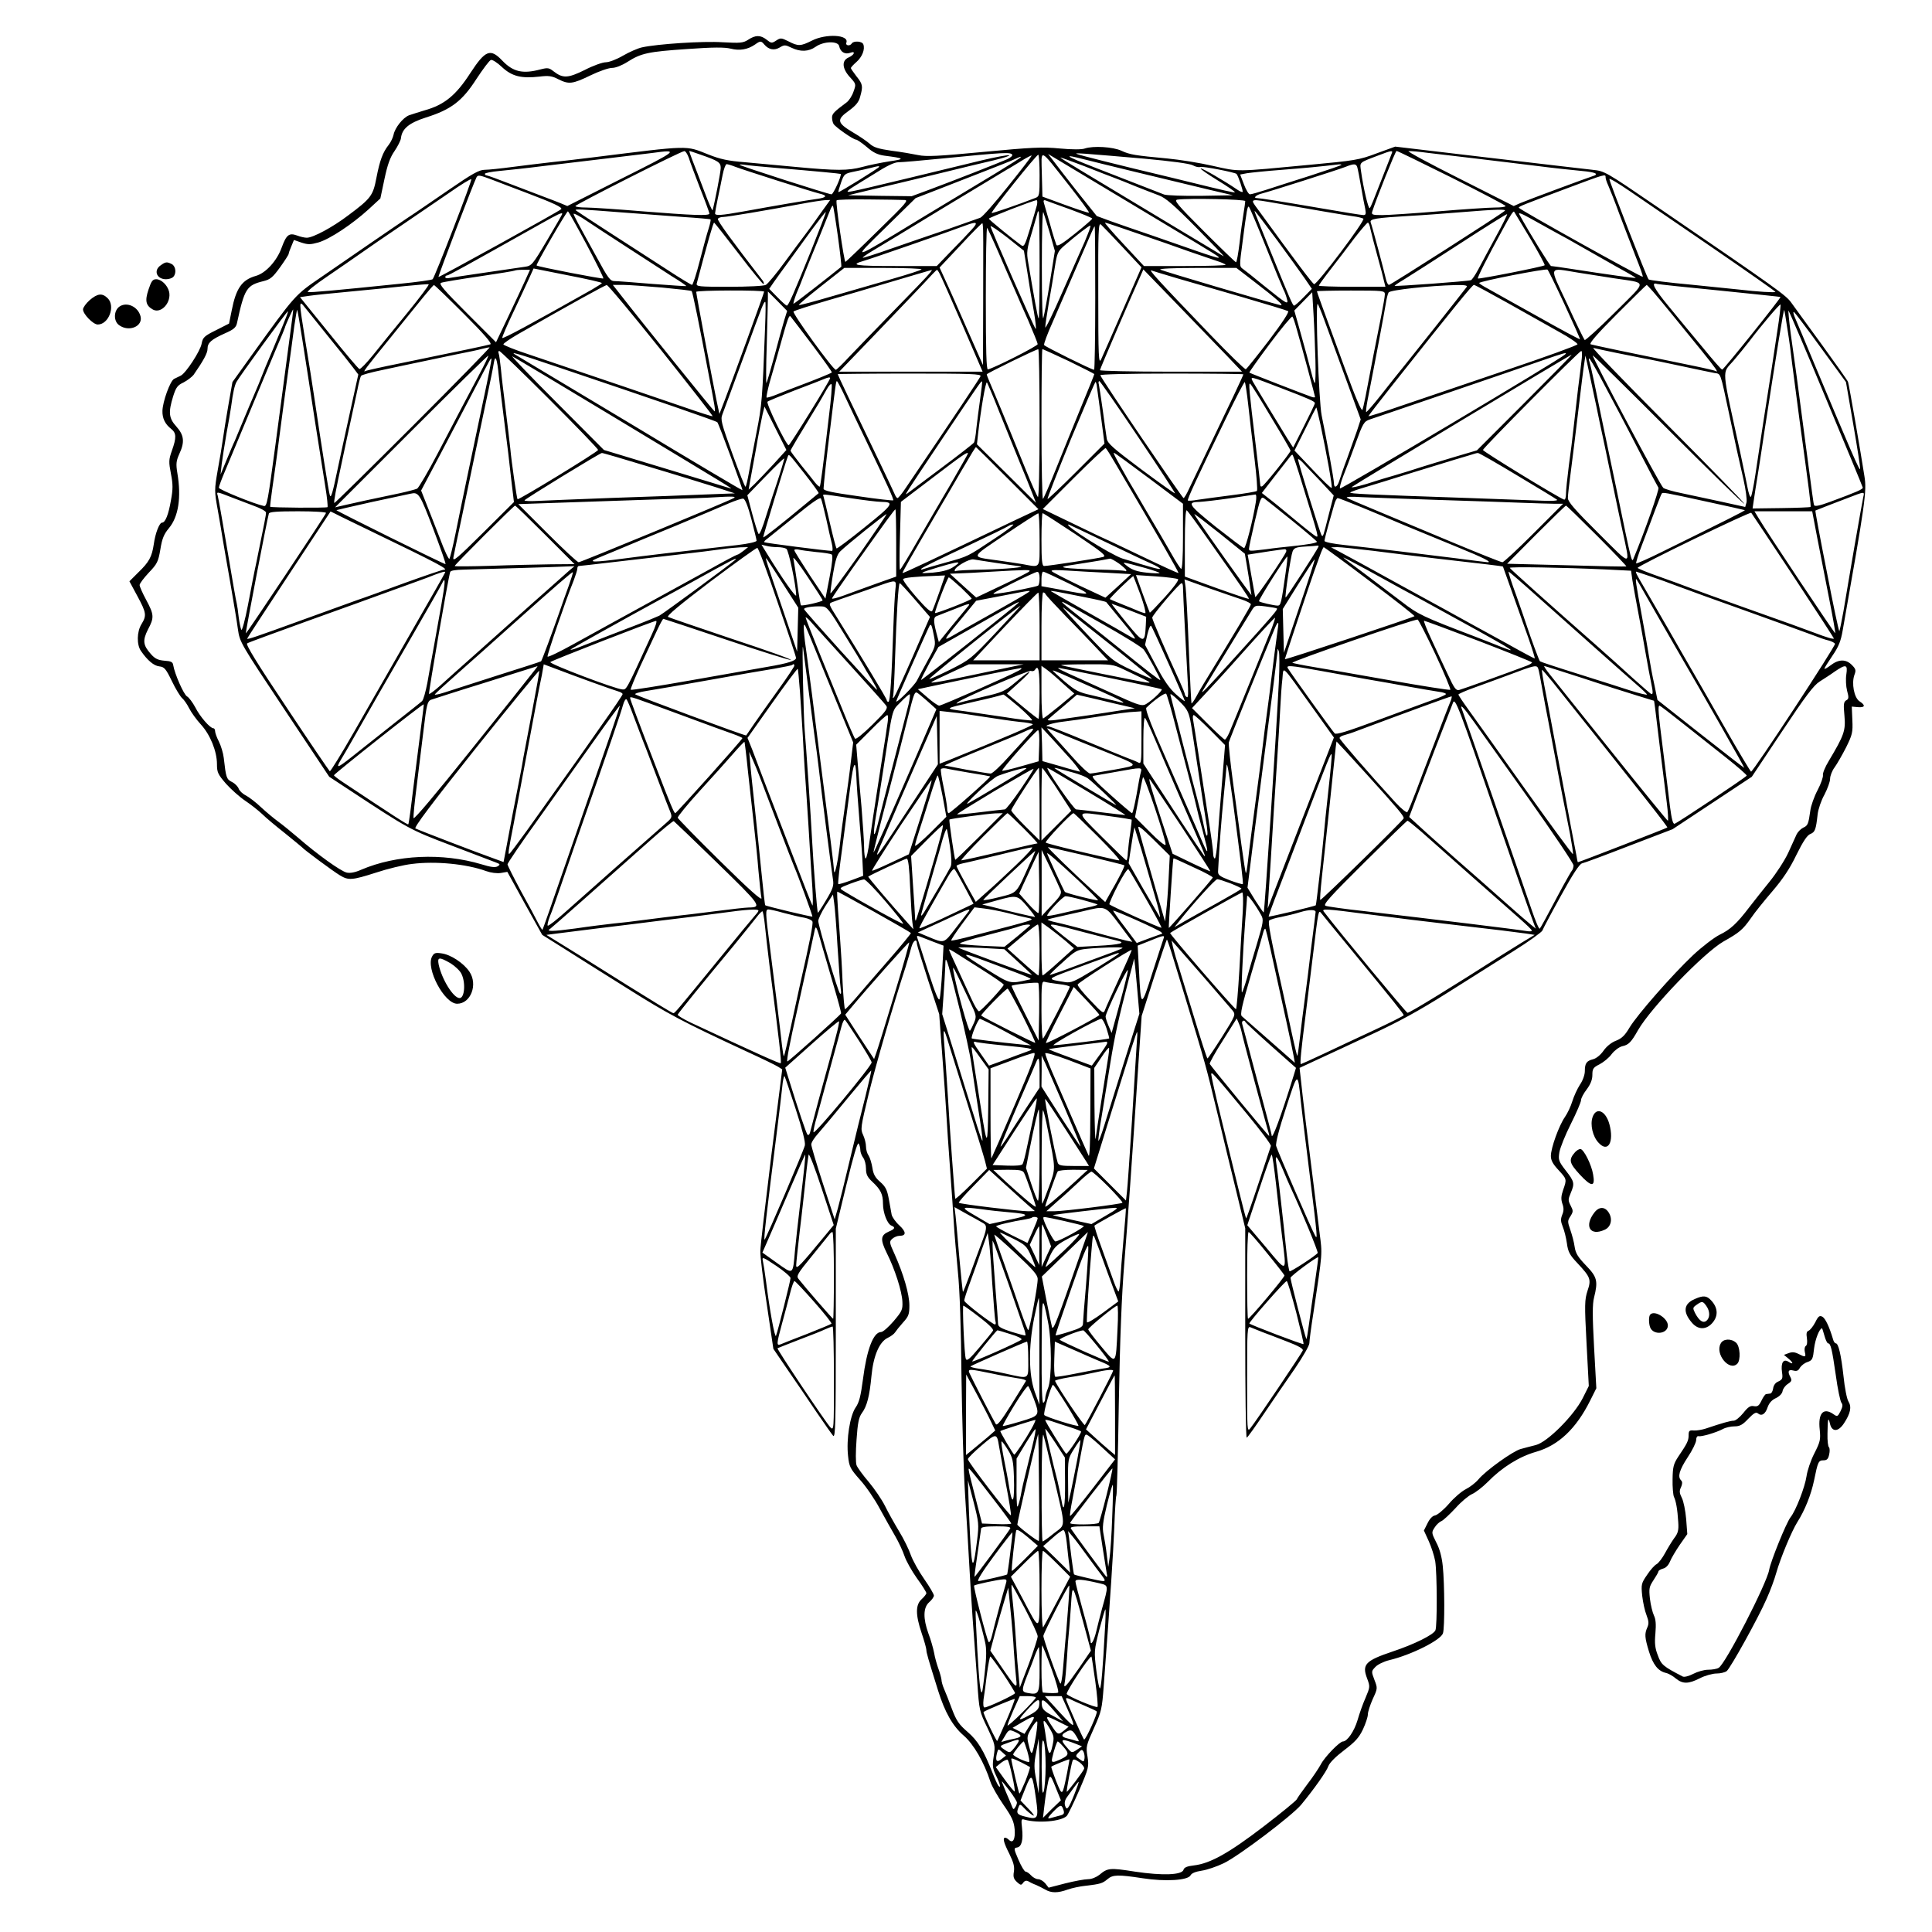 <?xml version="1.0" standalone="no"?>
<!DOCTYPE svg PUBLIC "-//W3C//DTD SVG 20010904//EN"
 "http://www.w3.org/TR/2001/REC-SVG-20010904/DTD/svg10.dtd">
<svg version="1.0" xmlns="http://www.w3.org/2000/svg"
 width="1024pt" height="1024pt" viewBox="0 0 1024 1024"
 preserveAspectRatio="xMidYMid meet">
<g transform="translate(0,1024) scale(0.1,-0.1)"
fill="#000000" stroke="none">
<path d="M3965 10029 c-27 -17 -42 -18 -135 -13 -104 7 -345 -9 -427 -27 -23
-5 -68 -25 -101 -44 -34 -20 -74 -35 -91 -35 -17 0 -68 -18 -112 -41 -89 -44
-116 -45 -165 -7 -24 19 -31 20 -70 10 -94 -25 -145 -13 -203 48 -62 65 -89
54 -168 -67 -76 -118 -138 -169 -243 -198 -30 -9 -67 -21 -82 -26 -33 -13 -75
-67 -82 -103 -3 -14 -14 -39 -26 -54 -31 -39 -47 -82 -65 -175 -18 -94 -28
-108 -150 -199 -83 -63 -186 -118 -219 -118 -11 0 -34 5 -52 12 -42 15 -56 4
-81 -64 -25 -70 -84 -135 -136 -150 -75 -21 -106 -66 -129 -184 l-14 -69 -69
-35 c-63 -31 -70 -39 -76 -70 -6 -39 -84 -158 -111 -171 -10 -5 -26 -13 -35
-17 -21 -10 -61 -121 -62 -170 -1 -39 14 -70 46 -95 28 -22 29 -46 4 -116 -17
-48 -17 -59 -5 -122 11 -56 11 -82 0 -141 -13 -76 -30 -118 -47 -118 -14 0
-36 -56 -44 -115 -10 -66 -24 -93 -82 -149 l-47 -47 42 -78 c48 -89 50 -103
22 -149 -25 -40 -26 -109 -3 -142 35 -51 69 -79 98 -82 26 -3 34 -12 66 -78
20 -42 45 -82 54 -90 9 -7 26 -31 37 -53 11 -22 39 -61 62 -86 50 -54 86 -143
86 -211 0 -44 5 -54 48 -104 27 -30 73 -71 103 -91 30 -20 70 -52 89 -70 19
-19 73 -64 120 -101 47 -38 87 -71 90 -74 9 -12 166 -128 201 -149 46 -28 64
-27 192 14 60 20 146 41 191 46 123 16 289 0 393 -38 25 -9 57 -13 77 -10 l35
6 92 -167 93 -167 110 -69 c61 -39 214 -135 340 -214 219 -138 293 -177 631
-334 83 -38 159 -75 171 -83 l20 -13 -58 -458 c-31 -253 -58 -479 -58 -504 -1
-25 14 -152 34 -282 l35 -237 77 -113 c43 -62 111 -162 152 -223 41 -60 81
-117 88 -125 12 -12 14 72 14 542 l0 556 56 232 c37 152 59 228 65 219 5 -8 9
-23 9 -35 0 -11 7 -29 15 -40 8 -10 15 -36 15 -58 0 -30 7 -45 34 -70 44 -41
56 -66 56 -116 0 -48 23 -108 45 -116 22 -9 19 -18 -15 -32 -43 -19 -45 -42
-10 -113 42 -83 81 -203 83 -259 2 -42 -3 -51 -47 -103 -27 -31 -56 -57 -66
-57 -41 0 -76 -93 -96 -250 -12 -90 -20 -123 -39 -150 -30 -44 -50 -168 -40
-257 6 -57 11 -67 63 -126 32 -35 79 -104 105 -153 27 -49 63 -114 82 -146 18
-31 40 -78 49 -105 9 -27 39 -80 66 -118 28 -38 50 -74 50 -79 0 -5 -11 -19
-25 -32 -33 -30 -33 -82 0 -180 14 -41 25 -81 25 -89 0 -14 8 -42 62 -215 36
-115 77 -188 136 -239 53 -46 108 -141 142 -246 7 -22 38 -76 68 -120 46 -66
56 -89 60 -131 4 -53 -9 -77 -31 -55 -6 6 -15 11 -19 11 -15 0 -8 -27 22 -86
22 -45 28 -67 24 -94 -5 -28 -1 -39 16 -55 20 -18 23 -18 33 -4 8 11 17 13 27
8 8 -5 26 -14 40 -19 14 -6 36 -17 50 -25 32 -19 67 -19 119 0 23 8 65 17 94
20 79 9 91 13 117 35 28 24 55 25 186 5 122 -19 240 -11 254 15 6 12 27 20 59
25 28 4 81 22 118 40 79 38 359 250 409 309 67 81 136 178 145 206 7 18 39 50
84 84 58 44 78 66 99 110 14 30 26 66 26 79 0 14 12 50 26 82 26 56 26 57 9
101 -17 45 -17 46 5 69 12 13 45 29 74 36 117 28 272 106 284 142 10 29 9 263
-1 357 -5 49 -17 93 -35 126 -25 50 -25 52 -8 78 9 15 26 30 36 34 10 4 43 35
74 68 30 34 70 67 88 75 17 7 55 36 83 64 76 78 168 135 256 160 119 34 213
122 288 273 l32 64 -12 218 c-9 165 -9 229 0 263 22 88 16 109 -43 170 -42 44
-55 64 -60 99 -3 24 -14 64 -23 90 -15 43 -15 48 1 72 15 24 15 29 1 56 -14
27 -14 33 0 66 22 52 20 61 -26 120 -38 49 -40 57 -34 96 4 24 31 92 61 151
30 60 54 116 54 126 0 10 13 35 30 57 20 27 30 51 30 76 0 33 4 40 38 57 21
11 51 35 65 55 15 19 39 37 56 41 33 7 47 21 83 85 69 120 350 411 453 470 84
47 102 62 145 123 20 30 72 94 114 143 54 63 92 119 127 192 36 73 58 106 75
112 24 10 29 22 38 104 3 27 19 74 36 104 16 31 30 69 30 84 0 16 11 44 24 61
13 18 40 65 61 106 33 67 36 79 33 145 l-3 71 33 -3 c38 -3 41 10 8 31 -29 19
-43 96 -27 140 9 24 8 31 -14 53 -31 31 -69 31 -112 -2 -18 -14 -33 -22 -33
-18 0 4 19 34 42 68 33 48 45 77 55 136 120 680 128 735 115 816 -18 117 -82
488 -87 500 -2 7 -64 94 -137 195 -74 101 -147 202 -163 224 -28 40 -68 69
-709 507 -278 190 -280 191 -345 198 -36 4 -286 33 -556 65 l-490 58 -99 -36
c-93 -35 -114 -38 -360 -61 -390 -37 -366 -37 -508 -5 -69 16 -177 33 -240 39
-171 16 -199 20 -244 41 -45 21 -150 27 -194 12 -15 -6 -68 -6 -132 0 -92 9
-150 6 -404 -18 -242 -23 -305 -26 -347 -17 -29 6 -92 17 -141 23 -69 10 -95
18 -115 36 -14 13 -55 41 -91 62 -84 50 -87 67 -21 114 37 27 53 46 60 74 16
56 14 67 -19 108 -16 21 -30 41 -30 44 0 4 13 18 29 32 31 27 47 68 37 94 -6
17 -51 20 -61 5 -10 -16 -35 -12 -29 4 16 42 -107 49 -182 11 -60 -30 -73 -31
-125 -4 -38 19 -42 19 -65 4 -23 -15 -26 -15 -51 5 -32 25 -59 25 -98 -1z m86
-25 c23 -27 52 -33 81 -16 25 15 30 15 63 -1 48 -23 91 -21 128 5 42 30 120
32 125 3 6 -30 30 -45 58 -35 31 12 23 -11 -9 -25 -36 -16 -34 -57 6 -102 35
-38 35 -39 21 -78 -7 -22 -24 -48 -36 -57 -67 -50 -78 -61 -78 -81 0 -12 4
-28 8 -34 11 -18 105 -83 119 -83 6 0 32 -18 57 -39 34 -30 58 -41 93 -46 109
-14 112 -18 28 -30 -44 -7 -109 -20 -145 -30 -75 -20 -136 -20 -350 0 -85 8
-207 19 -270 25 -90 7 -132 16 -195 41 -124 49 -90 50 -620 -16 -66 -8 -163
-20 -215 -25 -52 -6 -144 -17 -205 -25 -60 -8 -126 -15 -146 -15 -29 0 -65
-20 -190 -106 -85 -58 -183 -126 -219 -149 -36 -24 -123 -84 -195 -133 -71
-49 -188 -129 -260 -179 -143 -98 -138 -92 -369 -413 l-104 -145 -22 -125
c-12 -69 -25 -150 -29 -180 -4 -30 -16 -103 -27 -162 -18 -105 -18 -110 0
-210 10 -57 22 -125 26 -153 5 -27 22 -131 40 -230 17 -99 36 -211 41 -250 10
-69 12 -73 247 -426 l237 -356 105 -69 c316 -208 323 -212 539 -294 113 -43
220 -84 236 -90 27 -10 28 -12 12 -22 -13 -7 -37 -4 -85 11 -207 62 -451 51
-638 -29 -31 -14 -58 -19 -76 -15 -32 7 -158 98 -258 185 -36 31 -83 69 -105
85 -22 16 -63 50 -91 76 -27 26 -64 54 -81 63 -18 9 -34 25 -38 36 -4 11 -19
27 -35 35 -30 15 -32 23 -44 128 -3 26 -15 65 -26 87 -11 21 -20 46 -20 55 0
8 -4 15 -9 15 -18 0 -72 63 -96 111 -14 26 -34 53 -44 58 -17 10 -65 118 -73
166 -2 16 -12 21 -46 23 -34 3 -50 10 -72 35 -42 47 -45 72 -16 130 34 63 33
79 -9 157 -19 35 -35 71 -35 79 0 8 22 37 49 66 44 46 50 58 61 123 9 57 19
81 45 112 51 61 67 163 45 293 -8 48 -6 64 10 100 30 64 26 100 -15 146 -40
44 -44 74 -17 161 15 47 23 58 55 73 21 11 44 29 53 40 52 75 74 115 74 138 0
32 19 49 92 82 46 20 59 31 64 54 40 184 51 201 141 223 36 9 49 20 88 74 25
35 45 66 45 70 0 4 6 22 14 40 l14 34 40 -14 c35 -11 47 -11 90 1 61 18 178
96 264 174 l64 59 22 104 c16 76 30 114 53 147 17 25 32 55 34 67 5 51 42 82
132 111 134 42 193 87 268 204 35 53 69 99 77 101 7 3 34 -14 59 -38 53 -49
102 -61 199 -50 49 6 66 3 99 -14 56 -28 75 -26 170 20 45 22 97 40 115 40 19
0 52 13 82 32 72 46 110 54 316 68 139 10 198 10 231 2 47 -12 90 -5 129 22
28 20 32 20 49 0z m-755 -710 l-289 -146 -36 15 c-20 8 -61 24 -91 35 -30 11
-108 41 -173 66 -64 25 -122 46 -127 46 -6 0 -10 4 -10 9 0 4 35 11 78 15 42
4 147 15 232 26 85 10 236 28 335 40 99 12 207 25 240 29 148 20 144 17 -159
-135z m355 109 c6 -21 34 -94 60 -162 27 -68 49 -128 49 -133 0 -13 -93 -9
-355 12 -132 11 -266 20 -297 20 -32 0 -58 3 -58 8 0 8 559 291 577 291 6 1
17 -16 24 -36z m60 18 c96 -33 109 -42 109 -71 0 -21 -32 -185 -43 -224 -2 -5
-22 40 -44 100 -23 60 -50 133 -62 162 -11 28 -19 52 -17 52 1 0 27 -8 57 -19z
m3666 7 c-3 -7 -21 -56 -42 -108 -58 -149 -68 -174 -75 -183 -7 -8 -34 107
-46 194 -7 51 -14 45 91 85 70 27 79 28 72 12z m318 -130 c157 -79 285 -146
285 -150 0 -5 -26 -8 -57 -8 -32 0 -166 -9 -298 -20 -132 -11 -266 -20 -299
-20 -51 0 -58 2 -53 18 20 64 123 322 129 322 5 0 136 -64 293 -142z m-129
132 c43 -5 158 -19 254 -30 96 -12 245 -29 330 -40 85 -11 190 -22 233 -26 77
-7 96 -17 55 -29 -29 -9 -331 -121 -379 -141 l-36 -16 -289 146 c-159 80 -280
145 -268 145 11 1 56 -3 100 -9z m-2201 -10 c3 -5 -9 -16 -27 -24 -38 -17
-282 -113 -414 -162 l-92 -34 -168 2 -169 3 120 29 c66 15 219 52 340 81 121
30 263 64 315 76 52 13 87 24 78 26 -9 2 -74 -10 -145 -27 -626 -152 -706
-171 -710 -166 -3 2 6 11 19 19 12 8 67 42 121 75 67 43 107 62 129 62 18 0
123 9 233 20 331 33 361 34 370 20z m299 -160 c63 -80 111 -146 108 -147 -4
-2 -61 17 -127 41 l-120 44 -3 118 c-3 140 -18 146 142 -56z m401 139 c142
-13 240 -26 257 -35 14 -8 32 -12 40 -9 12 5 186 -29 192 -37 10 -12 36 -91
32 -95 -3 -3 -17 4 -33 15 -58 40 -185 114 -189 109 -3 -3 38 -31 90 -63 52
-32 93 -60 91 -63 -4 -3 -53 8 -260 59 -38 10 -113 27 -165 40 -52 12 -174 42
-270 66 -173 44 -174 44 -95 39 44 -3 184 -15 310 -26z m-721 -145 c-70 -88
-136 -163 -148 -168 -11 -4 -91 -32 -176 -62 -85 -29 -220 -75 -300 -103 -79
-28 -146 -49 -147 -47 -2 2 22 19 54 38 32 19 198 119 368 223 171 103 324
195 340 205 17 9 52 31 80 48 27 17 51 29 53 28 2 -2 -54 -75 -124 -162z m166
56 c0 -105 -1 -111 -22 -119 -84 -33 -229 -83 -232 -80 -6 5 237 309 247 309
4 0 7 -50 7 -110z m230 3 c63 -38 241 -145 395 -237 343 -206 328 -197 323
-202 -3 -2 -54 14 -114 35 -60 21 -170 59 -244 85 -74 25 -169 58 -211 73
l-76 28 -100 125 c-54 69 -112 143 -128 165 l-30 39 35 -21 c19 -11 87 -52
150 -90z m-330 93 c0 -2 -60 -40 -132 -84 -73 -44 -250 -151 -393 -237 -384
-234 -376 -232 -191 -51 l159 156 106 41 c58 23 169 66 246 96 77 30 154 60
170 68 36 16 35 16 35 11z m500 -110 c19 -7 69 -27 110 -44 41 -16 96 -38 121
-47 36 -13 78 -49 200 -172 85 -86 150 -153 144 -151 -8 5 -331 198 -757 455
-60 36 -108 66 -108 68 0 2 57 -19 128 -46 70 -28 143 -56 162 -63z m-162 99
c57 -15 440 -108 667 -162 l120 -28 -170 -3 c-93 -1 -181 2 -195 7 -35 13
-230 90 -375 146 -153 60 -166 71 -47 40z m-1851 -39 c47 -18 408 -133 446
-142 44 -10 40 -21 -11 -28 -53 -7 -234 -38 -393 -67 -117 -21 -149 -23 -149
-10 0 5 6 39 14 77 8 38 20 95 26 127 6 31 16 57 21 57 5 0 26 -6 46 -14z
m218 -6 c215 -18 338 -30 341 -32 6 -8 -39 -108 -49 -108 -16 0 -479 149 -486
156 -3 3 10 3 29 0 19 -3 94 -10 165 -16z m2995 16 c0 -2 -73 -27 -162 -56
-90 -28 -196 -63 -237 -76 -40 -13 -79 -24 -86 -24 -7 0 -21 24 -32 53 l-20
52 37 7 c20 3 104 12 186 18 125 10 193 16 302 29 6 0 12 -1 12 -3z m84 -13
c3 -10 12 -56 20 -103 8 -47 18 -100 22 -117 5 -27 3 -33 -10 -33 -9 0 -110
16 -224 36 -216 37 -318 53 -340 54 -22 0 -4 17 25 24 41 10 402 125 443 141
47 19 58 18 64 -2z m-2534 3 c0 -6 -212 -137 -216 -134 -2 2 5 25 14 51 16 45
18 47 72 58 30 6 69 15 85 19 38 10 45 11 45 6z m-2048 -70 c35 -14 113 -43
173 -66 151 -57 199 -80 189 -89 -16 -14 -646 -362 -650 -359 -3 3 191 511
202 529 8 13 17 11 86 -15z m5898 13 c0 -6 6 -25 14 -42 8 -18 36 -88 61 -157
26 -69 65 -169 86 -224 22 -54 38 -100 36 -103 -5 -5 -657 358 -657 366 0 7
24 16 245 99 219 82 215 81 215 61z m-6109 -274 c-55 -142 -103 -261 -108
-265 -4 -4 -82 -15 -173 -24 -349 -36 -474 -47 -488 -44 -8 2 38 39 103 83 64
44 146 100 181 125 35 25 127 88 204 140 77 52 193 132 258 176 64 45 118 78
120 74 2 -4 -42 -123 -97 -265z m6677 -99 c182 -125 332 -230 332 -233 0 -5
-99 1 -190 12 -19 2 -134 14 -255 26 -121 11 -223 24 -227 28 -9 8 -208 518
-208 532 0 6 48 -23 108 -64 59 -40 257 -176 440 -301z m-4285 254 c25 0 10
-17 -139 -162 -91 -90 -169 -164 -173 -166 -7 -2 -53 316 -47 326 2 4 78 6
168 5 89 -1 175 -2 191 -3z m1807 -6 c0 -6 -4 -35 -9 -65 -5 -30 -15 -100 -21
-156 -7 -57 -15 -103 -19 -103 -3 0 -80 74 -170 164 -144 144 -161 165 -140
168 62 8 359 2 359 -8z m-2252 -66 c-28 -40 -63 -89 -78 -108 -15 -19 -64 -86
-110 -148 -45 -62 -91 -117 -101 -122 -10 -6 -97 -10 -194 -10 -163 0 -176 1
-172 18 58 220 87 322 92 322 2 0 61 -75 131 -166 69 -91 129 -163 131 -160 3
3 1 11 -4 18 -163 211 -243 320 -238 328 3 6 16 10 28 10 21 0 225 34 417 70
52 10 107 18 122 19 l28 1 -52 -72z m1148 45 c-4 -16 -21 -72 -37 -126 -28
-92 -32 -98 -49 -85 -48 35 -169 134 -169 139 -1 5 230 95 253 98 4 0 5 -11 2
-26z m177 -23 c64 -24 117 -45 116 -49 0 -3 -41 -39 -91 -79 -66 -53 -93 -70
-99 -60 -3 7 -19 56 -33 108 -15 52 -30 104 -33 114 -4 13 -1 17 8 14 8 -3 67
-25 132 -48z m1102 31 c147 -26 339 -59 395 -67 25 -3 50 -9 56 -13 13 -7
-246 -351 -261 -347 -8 2 -95 117 -300 399 -41 56 -45 55 110 28z m-2334 -174
c12 -87 20 -159 18 -161 -74 -60 -249 -196 -253 -196 -3 0 4 24 15 53 12 28
30 72 39 97 10 25 43 108 75 185 31 77 61 151 66 164 5 13 11 22 14 20 2 -3
14 -76 26 -162z m2269 -57 c45 -113 87 -214 92 -224 6 -10 14 -32 18 -47 11
-38 3 -33 -120 66 -52 43 -103 83 -113 90 -18 12 -18 18 -2 136 23 179 27 201
35 192 4 -4 45 -100 90 -213z m-3425 185 c105 -8 255 -19 334 -25 79 -5 146
-11 147 -13 2 -2 -2 -23 -10 -48 -8 -24 -29 -101 -47 -171 -18 -71 -37 -128
-41 -128 -4 0 -61 34 -125 76 -235 151 -486 314 -491 319 -8 8 28 6 233 -10z
m2280 -113 l26 -92 -26 -163 c-14 -89 -30 -175 -35 -192 -5 -18 -8 94 -8 275
0 171 3 296 8 285 4 -11 20 -62 35 -113z m2410 120 c-24 -21 -604 -392 -613
-392 -6 0 -13 15 -17 33 -9 41 -72 277 -80 298 -7 19 26 24 210 35 61 3 180
12 265 19 195 16 247 17 235 7z m-4866 -178 c51 -96 91 -177 89 -180 -5 -4
-348 62 -354 69 -5 4 159 287 166 287 3 0 47 -79 99 -176z m1191 -30 c-93
-230 -121 -294 -130 -294 -3 0 -26 20 -50 45 l-43 44 26 38 c15 21 50 70 79
109 29 40 84 115 122 168 39 52 71 94 73 92 2 -1 -33 -92 -77 -202z m1210 -81
c0 -157 -2 -284 -5 -281 -5 4 -23 105 -55 295 -10 57 -8 71 20 164 16 56 30
103 30 105 0 2 2 4 5 4 3 0 5 -129 5 -287z m1261 131 c60 -82 126 -173 146
-202 l36 -53 -43 -44 c-24 -25 -47 -45 -51 -45 -7 0 -21 32 -134 310 -80 197
-80 197 -72 189 4 -3 57 -73 118 -155z m1339 13 c45 -76 80 -141 77 -143 -6
-7 -350 -75 -354 -70 -4 4 48 107 135 266 36 67 53 93 57 88 1 -2 39 -65 85
-141z m-5130 129 c0 -2 -36 -65 -80 -139 -77 -130 -82 -136 -118 -141 -20 -3
-116 -17 -212 -31 -96 -14 -183 -27 -192 -29 -10 -2 -18 0 -18 5 0 5 4 9 9 9
9 0 81 40 496 273 94 53 115 63 115 53z m130 -37 c39 -27 367 -239 452 -294
43 -26 77 -50 75 -51 -1 -2 -81 4 -177 11 -96 8 -187 15 -202 15 -24 0 -34 13
-99 133 -40 72 -83 151 -96 175 -12 23 -23 45 -23 48 0 6 35 -13 70 -37z
m4817 -86 c-35 -65 -77 -142 -92 -171 -16 -30 -33 -55 -39 -57 -16 -6 -400
-34 -404 -30 -2 1 21 17 50 34 29 18 163 103 298 191 134 87 246 157 248 155
2 -2 -25 -57 -61 -122z m187 98 c28 -16 72 -40 99 -55 26 -14 68 -38 95 -52
26 -15 99 -56 162 -92 63 -36 134 -76 158 -89 23 -13 42 -25 42 -26 0 -3 -150
18 -337 47 -57 9 -107 16 -112 16 -6 0 -114 174 -168 273 -8 13 9 7 61 -22z
m-2964 -58 c-19 -21 -68 -73 -110 -115 l-75 -78 -219 0 c-214 0 -246 5 -166
28 36 10 462 158 535 186 64 24 72 19 35 -21z m61 -24 c1 -30 0 -198 0 -374
l-1 -320 -84 190 c-46 105 -97 221 -115 259 l-31 68 112 119 c61 66 113 118
115 116 2 -2 4 -28 4 -58z m739 -69 l100 -107 -100 -229 c-55 -126 -106 -242
-114 -259 -13 -27 -15 12 -15 349 -1 336 1 377 14 366 8 -7 60 -61 115 -120z
m75 74 c88 -30 212 -73 275 -96 63 -22 132 -45 152 -52 20 -6 40 -15 44 -19 4
-4 -92 -7 -213 -7 l-220 0 -107 115 c-59 63 -104 115 -99 115 4 0 80 -25 168
-56z m1238 24 c4 -18 20 -82 37 -143 17 -60 33 -122 36 -137 l7 -28 -177 0
c-97 0 -176 3 -176 6 0 3 28 42 63 87 35 45 92 119 126 165 35 45 67 82 71 82
4 0 10 -15 13 -32z m-1818 -230 c9 -62 25 -157 35 -211 9 -54 13 -94 9 -90
-10 10 -239 532 -239 544 0 5 40 -22 89 -60 l88 -70 18 -113z m320 200 c-9
-24 -23 -56 -31 -73 -7 -16 -54 -122 -104 -235 -49 -113 -90 -196 -90 -185 0
12 9 70 19 130 11 61 25 146 32 190 11 73 16 83 49 112 67 58 135 110 139 107
2 -2 -4 -22 -14 -46z m-470 -103 c31 -71 63 -146 72 -165 8 -19 19 -44 24 -55
4 -11 31 -71 59 -134 27 -63 50 -120 50 -125 0 -10 -229 -126 -264 -134 -8 -2
-11 97 -11 377 0 209 3 377 7 373 3 -4 32 -65 63 -137z m510 -235 c0 -209 -3
-380 -6 -380 -13 0 -259 122 -265 131 -3 5 17 59 45 121 27 62 79 183 116 268
97 225 104 240 107 240 2 0 3 -171 3 -380z m-2615 80 c0 -3 -24 -18 -53 -35
-317 -179 -472 -263 -475 -256 -1 5 25 66 59 137 34 71 71 152 84 180 l23 51
181 -36 c99 -19 181 -38 181 -41z m1694 72 c-5 -5 -74 -27 -154 -50 -80 -23
-223 -64 -319 -92 -95 -28 -175 -49 -177 -47 -3 2 51 47 118 100 l123 97 209
0 c116 0 206 -4 200 -8z m1760 -62 c128 -98 166 -133 141 -127 -63 15 -622
180 -635 188 -9 5 70 9 194 9 l209 0 91 -70z m1649 -125 c46 -99 83 -182 81
-183 -1 -2 -101 51 -221 119 -120 67 -239 133 -265 148 -27 14 -48 28 -48 31
0 9 354 78 362 71 4 -3 45 -87 91 -186z m-5512 123 c-16 -35 -56 -121 -90
-192 l-62 -130 -154 154 c-123 123 -151 156 -137 161 9 4 100 19 202 34 102
15 187 29 189 31 2 2 21 4 42 4 l38 0 -28 -62z m2143 40 c-10 -13 -96 -102
-190 -198 -93 -96 -199 -205 -234 -242 -35 -38 -66 -68 -70 -68 -15 0 -233
301 -224 309 5 5 90 32 189 61 99 28 216 63 260 76 176 52 280 83 284 83 2 1
-4 -9 -15 -21z m57 0 c7 -13 61 -134 120 -270 l107 -248 -380 0 -380 0 183
190 c101 105 217 227 258 270 40 44 75 80 77 80 2 0 9 -10 15 -22z m1523 -435
l79 -83 -376 0 c-207 0 -377 4 -377 8 0 7 166 392 215 500 l15 34 183 -189
c100 -103 218 -225 261 -270z m-265 412 c64 -18 220 -64 346 -100 127 -37 235
-70 242 -74 7 -4 -30 -61 -102 -156 -63 -82 -118 -151 -122 -152 -5 -2 -90 81
-189 184 -283 295 -330 347 -310 339 11 -4 72 -22 135 -41z m2125 30 c50 -8
136 -21 191 -30 180 -28 180 -5 4 -181 -84 -84 -157 -150 -160 -146 -4 4 -46
89 -92 190 -99 210 -104 193 57 167z m-6205 -213 c-66 -81 -149 -182 -182
-224 -34 -42 -66 -75 -72 -74 -5 1 -79 88 -162 192 l-153 189 48 7 c26 4 126
14 222 23 96 9 227 22 290 29 63 6 118 11 122 9 4 -2 -47 -70 -113 -151z
m6956 118 c176 -18 321 -33 322 -34 4 -4 -301 -385 -309 -385 -4 -1 -50 52
-103 117 -54 64 -135 163 -182 220 -76 92 -95 129 -60 117 7 -2 156 -18 332
-35z m-6655 -125 c105 -105 149 -156 139 -160 -14 -5 -158 -35 -479 -101 -96
-19 -178 -38 -182 -40 -21 -13 2 17 125 168 72 90 155 191 182 225 28 34 52
62 55 62 3 1 75 -69 160 -154z m1044 -191 c152 -191 275 -348 273 -350 -2 -2
-68 19 -148 47 -130 45 -455 155 -822 279 -76 25 -139 50 -139 55 0 5 35 29
78 54 284 162 461 260 470 260 6 1 136 -155 288 -345z m4 332 c84 -8 156 -16
158 -19 5 -5 39 -170 93 -457 30 -155 34 -180 28 -180 -4 0 -391 480 -506 628
l-33 42 54 0 c29 0 122 -7 206 -14z m4265 2 c-38 -50 -279 -354 -323 -408 -30
-37 -89 -110 -130 -163 -41 -52 -77 -93 -79 -91 -2 2 1 29 7 61 39 198 91 475
97 514 4 25 10 51 15 59 8 13 219 36 354 39 53 1 66 -2 59 -11z m220 -85 c95
-53 217 -122 272 -153 55 -30 98 -60 96 -65 -2 -6 -170 -67 -375 -136 -204
-69 -452 -153 -551 -187 -98 -34 -180 -60 -182 -58 -1 1 55 74 125 162 331
418 426 534 434 534 5 0 86 -44 181 -97z m768 62 c17 -19 63 -75 103 -124 39
-48 108 -133 154 -189 75 -93 95 -121 74 -108 -4 2 -53 14 -107 25 -348 71
-542 112 -554 116 -10 4 34 55 139 160 85 85 156 155 158 155 1 0 16 -16 33
-35z m-4711 -1 c0 -7 -162 -453 -208 -573 l-29 -75 -16 75 c-19 91 -107 561
-107 572 0 9 360 10 360 1z m3290 -14 c0 -11 -9 -62 -19 -113 -10 -50 -28
-141 -40 -202 -42 -222 -53 -279 -60 -297 -4 -11 -37 65 -95 225 -126 344
-146 399 -146 403 0 2 81 4 180 4 174 0 180 -1 180 -20z m-3183 -136 c-8 -27
-32 -112 -52 -189 -21 -77 -40 -142 -43 -145 -2 -3 -2 90 2 205 3 116 6 226 6
245 l0 35 51 -51 51 -52 -15 -48z m2815 -212 c2 -67 0 -122 -3 -122 -3 0 -11
24 -18 53 -14 55 -35 133 -70 257 l-21 74 47 48 48 49 7 -118 c4 -65 8 -173
10 -241z m-5227 118 c55 -67 112 -139 127 -159 l27 -36 -44 -200 c-24 -110
-52 -236 -61 -280 -33 -159 -41 -183 -47 -155 -6 22 -40 236 -83 525 -8 55
-28 182 -45 283 -36 225 -36 224 -1 180 15 -19 72 -90 127 -158z m2310 53
c-14 -377 -17 -412 -45 -553 -16 -80 -34 -178 -41 -217 -7 -40 -15 -73 -18
-73 -3 0 -35 80 -70 177 -58 161 -63 179 -52 207 7 17 57 155 113 306 102 281
106 290 114 290 3 0 2 -62 -1 -137z m2964 41 c16 -43 66 -180 111 -303 l82
-224 -20 -61 c-12 -33 -35 -99 -52 -146 -18 -47 -36 -100 -41 -117 -11 -36
-29 -44 -29 -13 0 20 -36 217 -65 358 -15 73 -34 603 -21 591 3 -3 19 -41 35
-85z m2401 -60 c-22 -148 -37 -246 -76 -494 -13 -85 -31 -204 -40 -265 -9 -60
-20 -114 -24 -118 -4 -5 -12 18 -18 50 -6 32 -23 112 -37 178 -103 472 -99
421 -38 492 27 32 65 78 84 103 65 86 162 200 166 196 2 -2 -5 -66 -17 -142z
m-7887 -51 c-23 -173 -38 -288 -73 -550 -40 -298 -45 -328 -61 -325 -52 11
-239 87 -239 97 0 6 15 47 34 91 18 43 77 185 131 314 54 129 117 281 141 337
24 56 44 104 44 106 0 7 41 97 44 97 1 0 -8 -75 -21 -167z m71 -3 c14 -91 44
-280 65 -420 22 -140 47 -299 56 -354 9 -54 13 -101 11 -104 -6 -5 -298 -3
-304 2 -1 2 4 48 12 102 8 55 25 173 36 264 12 91 32 242 45 335 13 94 29 210
35 258 7 48 14 87 15 85 2 -2 15 -77 29 -168z m7870 64 c9 -54 20 -137 25
-184 6 -47 24 -184 40 -305 49 -358 61 -449 57 -452 -2 -2 -72 -5 -155 -6
l-152 -2 6 40 c3 22 14 94 25 160 10 66 24 152 29 190 70 455 104 665 108 662
1 -2 9 -48 17 -103z m205 -369 c106 -253 193 -464 194 -469 2 -9 -30 -23 -176
-77 -55 -20 -79 -25 -82 -16 -4 12 -8 45 -50 362 -35 269 -53 401 -74 548 -9
70 -14 124 -11 120 4 -5 94 -215 199 -468z m-8169 418 c-10 -27 -40 -97 -65
-158 -26 -60 -53 -126 -60 -145 -7 -19 -22 -55 -33 -80 -11 -25 -36 -85 -57
-135 -20 -49 -43 -103 -50 -120 -8 -16 -28 -64 -45 -105 l-31 -75 6 55 c4 30
15 102 25 160 11 58 22 123 25 145 10 76 18 110 28 130 13 25 267 375 273 375
2 0 -5 -21 -16 -47z m8141 -146 l133 -182 38 -220 c21 -121 38 -229 37 -240 0
-19 -49 94 -244 560 -48 116 -94 225 -102 243 -8 19 -10 31 -4 28 5 -4 69 -88
142 -189z m-5342 10 c57 -76 102 -139 100 -141 -5 -5 -86 -38 -174 -71 -38
-14 -92 -35 -118 -46 -27 -11 -51 -18 -54 -16 -2 3 5 38 16 79 12 40 30 105
41 143 60 215 62 220 73 204 7 -8 59 -77 116 -152z m2564 88 c32 -111 97 -354
97 -359 0 -3 -8 -3 -17 0 -43 15 -326 125 -331 129 -2 2 47 71 109 154 62 83
116 147 119 143 4 -4 14 -34 23 -67z m-4683 -510 c-228 -228 -416 -413 -418
-411 -4 5 8 69 43 231 14 66 34 161 45 210 11 50 26 120 34 157 7 37 16 71 20
76 3 5 54 19 113 31 59 13 146 31 193 41 47 10 135 28 195 41 61 12 124 25
140 30 17 4 34 8 40 8 5 1 -177 -186 -405 -414z m6380 384 c58 -12 125 -25
150 -30 25 -4 110 -22 190 -39 80 -17 159 -34 177 -37 35 -6 29 11 78 -218 32
-153 48 -226 76 -347 12 -53 19 -107 16 -120 l-7 -25 -127 28 c-71 15 -165 35
-210 45 -46 9 -89 22 -97 28 -16 12 -379 696 -374 702 2 2 181 -174 398 -391
217 -217 399 -395 405 -395 5 0 -177 187 -405 416 -228 229 -406 413 -395 410
11 -3 67 -15 125 -27z m-3060 -376 c0 -240 -4 -393 -9 -387 -5 5 -34 70 -64
144 -124 306 -157 384 -193 468 -8 18 -14 35 -14 38 0 5 259 132 273 133 4 1
7 -178 7 -396z m155 333 c74 -36 135 -67 135 -69 0 -3 -33 -85 -74 -184 -40
-98 -99 -243 -131 -323 -32 -80 -62 -149 -67 -154 -4 -6 -8 171 -8 392 0 221
2 402 5 402 2 0 65 -29 140 -64z m-2753 -203 c142 -142 258 -262 258 -268 0
-9 -422 -267 -427 -261 -4 4 -32 198 -38 266 -4 36 -15 130 -25 210 -10 80
-22 176 -25 214 -4 38 -9 75 -12 83 -3 7 -1 13 3 13 5 0 125 -116 266 -257z
m5472 220 c-2 -21 -11 -94 -20 -163 -8 -69 -19 -163 -24 -210 -5 -47 -16 -136
-25 -199 -8 -63 -15 -130 -15 -149 0 -18 -4 -32 -10 -30 -30 10 -430 255 -430
263 0 11 511 525 521 525 4 0 5 -17 3 -37z m-5415 -53 c516 -174 826 -281 833
-288 8 -8 136 -356 133 -360 -2 -2 -268 156 -591 351 -324 194 -598 358 -609
365 -39 22 1 11 234 -68z m5326 71 c-26 -26 -1190 -718 -1193 -710 -2 6 5 33
16 62 12 29 41 106 65 172 41 113 46 121 78 132 19 6 205 70 414 141 209 71
432 148 495 170 124 43 139 47 125 33z m-5756 -108 c-76 -143 -115 -217 -219
-416 -51 -98 -101 -182 -109 -187 -9 -4 -50 -15 -91 -24 -166 -35 -224 -47
-283 -61 l-61 -14 404 404 c222 222 406 402 408 400 2 -2 -20 -48 -49 -102z
m682 -204 c676 -408 666 -401 649 -397 -8 3 -162 49 -342 104 l-327 99 -253
254 c-139 139 -243 248 -232 242 12 -6 240 -142 505 -302z m4860 57 l-253
-253 -112 -33 c-61 -18 -142 -43 -181 -55 -38 -13 -104 -33 -145 -45 -41 -12
-86 -25 -100 -30 -61 -21 -133 -39 -125 -31 12 11 1158 701 1165 701 3 0 -109
-114 -249 -254z m-5437 139 c4 -38 16 -140 27 -225 23 -180 24 -190 40 -333
l13 -108 -163 -162 c-139 -138 -162 -157 -158 -132 3 17 24 118 47 225 22 107
54 258 70 335 16 77 43 205 60 285 17 80 34 163 37 184 8 52 18 27 27 -69z
m5796 -60 c12 -55 30 -140 40 -190 11 -49 38 -178 60 -285 22 -107 49 -235 60
-285 41 -193 54 -192 -129 -10 -123 122 -161 166 -161 185 0 14 7 75 15 135 8
61 26 207 40 325 14 118 28 233 32 255 l6 40 8 -35 c4 -19 18 -80 29 -135z
m-5877 -60 c-58 -276 -118 -560 -149 -715 -14 -69 -29 -128 -32 -132 -4 -4
-27 45 -51 110 -25 64 -57 147 -72 184 l-27 68 107 202 c59 112 140 266 180
343 85 163 82 157 86 153 1 -2 -17 -97 -42 -213z m5915 123 c86 -161 127 -238
217 -413 48 -93 91 -174 95 -180 6 -8 -74 -236 -130 -370 -12 -30 -7 -51 -95
375 -19 91 -48 230 -65 310 -17 80 -39 189 -50 242 -11 53 -23 104 -26 112 -3
9 -4 16 -1 16 3 0 28 -42 55 -92z m-3281 -2 c-5 -12 -136 -209 -397 -593 -19
-29 -38 -52 -43 -53 -4 0 -11 10 -16 23 -5 12 -44 94 -86 182 -134 278 -215
448 -215 452 0 1 171 3 381 3 328 0 380 -2 376 -14z m1393 10 c0 -6 -73 -160
-182 -386 -44 -91 -91 -189 -104 -217 -13 -29 -27 -53 -31 -53 -7 1 -434 629
-441 651 -2 5 142 9 377 9 210 0 381 -2 381 -4z m-2190 -20 c0 -12 -213 -356
-220 -356 -13 0 -121 223 -112 231 4 4 68 30 142 59 74 28 144 55 155 60 23
10 35 12 35 6z m2390 -53 c149 -57 180 -71 179 -80 0 -5 -26 -59 -58 -122
l-57 -113 -31 48 c-62 101 -171 280 -183 302 -14 29 -17 29 150 -35z m-2311
-45 c21 -46 71 -150 111 -233 111 -231 149 -313 144 -317 -2 -2 -86 7 -186 22
-142 20 -183 29 -183 40 1 23 14 151 36 325 29 237 30 245 35 245 2 0 22 -37
43 -82z m716 -13 c-7 -49 -16 -119 -20 -155 -3 -36 -9 -70 -13 -76 -4 -6 -81
-66 -172 -134 -91 -68 -171 -128 -179 -134 -21 -16 -21 -17 187 294 194 289
203 302 207 298 2 -2 -3 -43 -10 -93z m98 -60 c31 -77 79 -196 107 -264 28
-67 60 -146 71 -175 l20 -51 -156 155 -157 155 6 55 c14 125 40 280 47 273 3
-5 32 -71 62 -148z m521 124 c2 -13 12 -86 22 -162 l18 -138 -149 -149 c-82
-82 -151 -147 -153 -145 -2 2 53 144 123 315 71 170 130 309 132 306 2 -2 6
-14 7 -27z m219 -266 c109 -162 197 -297 195 -298 -2 -2 -83 56 -180 128 -148
111 -178 137 -182 162 -3 17 -12 84 -21 150 -9 66 -19 128 -21 138 -3 9 -2 17
3 17 4 -1 97 -134 206 -297z m583 170 c7 -65 22 -192 33 -283 11 -91 17 -168
13 -172 -4 -4 -65 -14 -136 -23 -71 -9 -151 -20 -178 -24 -26 -5 -50 -6 -52
-4 -5 5 49 121 199 430 54 112 100 201 103 198 2 -2 11 -57 18 -122z m-2221
-46 c-33 -284 -46 -381 -50 -386 -3 -2 -13 7 -24 20 -10 13 -44 56 -75 94 -31
39 -56 73 -56 76 0 5 44 79 151 254 10 17 28 48 40 70 13 23 24 34 27 27 2 -8
-3 -77 -13 -155z m2343 -20 c56 -92 102 -171 102 -176 0 -10 -139 -185 -151
-189 -5 -2 -9 0 -9 5 0 4 -11 103 -25 218 -35 290 -39 332 -28 320 6 -5 56
-85 111 -178z m-2638 -247 c-38 -41 -83 -88 -100 -105 l-32 -30 5 30 c3 17 18
98 33 180 14 83 31 168 36 190 l10 40 58 -115 58 -115 -68 -75z m2899 208 c33
-155 64 -328 59 -334 -3 -3 -49 41 -101 97 l-96 101 57 114 c31 63 57 114 59
114 1 0 11 -42 22 -92z m-1660 -282 l165 -165 -115 -54 c-467 -223 -603 -287
-605 -284 -3 2 32 64 189 332 39 66 93 158 120 205 61 104 77 130 80 130 1 0
76 -74 166 -164z m573 77 c226 -384 337 -577 334 -580 -2 -2 -87 37 -191 87
-103 49 -188 90 -190 90 -1 0 -78 36 -170 81 l-168 81 163 163 c90 90 167 162
170 160 4 -2 27 -39 52 -82z m-2472 -17 c135 -40 292 -89 350 -107 l105 -34
-160 -6 c-88 -4 -308 -12 -490 -18 -181 -7 -360 -14 -397 -16 -38 -2 -68 -1
-68 3 0 6 398 250 410 251 3 1 116 -32 250 -73z m1690 70 c0 -3 -39 -71 -86
-153 -48 -81 -128 -219 -178 -305 -50 -87 -93 -158 -96 -158 -3 0 -3 81 0 180
l5 180 170 129 c157 120 185 139 185 127z m960 -131 l180 -135 0 -176 c0 -109
-4 -173 -10 -169 -5 3 -29 40 -53 83 -24 42 -81 140 -127 217 -45 77 -90 154
-100 170 -68 120 -81 145 -76 145 4 0 87 -61 186 -135z m1953 14 c111 -66 206
-124 210 -128 5 -5 -29 -7 -75 -5 -46 2 -218 8 -383 14 -558 19 -646 23 -638
30 4 4 42 17 83 29 41 12 145 44 230 71 85 26 196 60 245 75 50 15 95 28 100
30 6 2 14 4 18 4 5 1 99 -53 210 -120z m-3773 3 c40 -51 71 -94 69 -96 -2 -2
-33 -27 -69 -57 -124 -103 -222 -181 -225 -177 -2 2 114 385 130 427 7 17 2
21 95 -97z m2633 -50 c90 -291 88 -283 69 -273 -9 5 -62 47 -117 93 -55 46
-115 95 -134 109 l-33 26 68 88 c38 48 73 93 79 101 5 8 12 14 15 14 3 0 27
-71 53 -158z m-2759 91 c-8 -27 -21 -66 -28 -88 -8 -22 -31 -94 -52 -159 -23
-76 -39 -114 -44 -105 -5 8 -20 57 -34 109 l-25 95 87 90 c77 79 103 104 109
105 0 0 -5 -21 -13 -47z m2854 -73 l71 -76 -27 -104 c-29 -114 -29 -116 -37
-108 -7 7 -125 388 -125 403 0 5 10 -2 23 -15 13 -14 55 -59 95 -100z m-5776
-84 c35 -13 91 -35 126 -48 34 -12 62 -28 62 -35 0 -12 -7 -48 -50 -258 -11
-49 -31 -154 -46 -233 -15 -78 -31 -137 -35 -130 -4 7 -10 38 -14 68 -3 30 -8
62 -10 70 -3 8 -25 137 -50 285 -25 149 -48 278 -51 288 -7 22 -6 22 68 -7z
m1074 -169 c39 -103 69 -187 65 -187 -8 -1 -581 283 -578 286 1 1 85 20 187
43 102 22 194 42 205 44 44 10 49 3 121 -186z m6764 141 c102 -22 186 -41 188
-42 2 -3 -108 -58 -437 -220 -74 -37 -136 -64 -139 -62 -2 3 11 47 31 98 19
51 50 131 67 178 18 47 34 89 37 93 6 9 6 9 253 -45z m816 29 c-3 -13 -24
-131 -47 -263 -22 -131 -49 -285 -58 -342 -10 -56 -20 -104 -22 -107 -3 -2
-33 140 -67 317 -35 176 -62 321 -60 322 2 1 28 11 58 23 30 12 84 32 120 46
82 32 83 32 76 4z m-5371 -7 c72 -11 146 -20 165 -20 73 -1 65 -13 -86 -134
-80 -65 -148 -115 -150 -113 -3 3 -19 63 -35 133 -16 71 -32 135 -34 142 -5
15 -16 15 140 -8z m2151 -22 c-14 -89 -53 -243 -62 -243 -5 0 -73 52 -152 114
-146 118 -153 130 -82 131 19 1 91 9 160 19 69 11 129 19 134 20 5 1 6 -18 2
-41z m-2767 22 c-29 -17 -810 -340 -822 -340 -7 0 -81 69 -166 154 l-154 154
174 6 c96 3 320 11 499 17 179 5 343 11 365 13 97 6 120 5 104 -4z m490 -110
c11 -52 25 -112 30 -132 5 -21 5 -38 1 -38 -27 0 -355 42 -359 46 -3 2 4 11
15 18 10 8 77 62 149 120 89 73 131 102 136 94 4 -7 16 -56 28 -108z m2470
-10 c72 -58 130 -108 131 -111 0 -7 -45 -15 -140 -25 -30 -3 -88 -9 -128 -15
-93 -11 -92 -11 -92 4 0 6 14 72 31 145 29 124 33 132 50 120 10 -7 76 -60
148 -118z m781 110 c179 -6 377 -12 440 -15 63 -2 137 -5 165 -5 l50 0 -155
-155 c-85 -85 -160 -155 -167 -155 -7 0 -127 48 -266 106 -138 58 -317 133
-397 166 -80 33 -152 64 -160 69 -9 6 19 8 75 4 50 -2 236 -9 415 -15z m-3648
-100 c15 -58 28 -110 28 -116 0 -6 -42 -16 -102 -23 -359 -41 -470 -54 -607
-72 -151 -20 -187 -20 -140 0 13 6 56 23 94 39 39 16 109 46 158 66 48 20 126
52 175 72 129 54 210 88 277 117 33 14 66 25 74 24 10 -1 25 -39 43 -107z
m3240 59 c68 -28 137 -57 153 -64 30 -13 60 -26 350 -145 137 -56 185 -80 160
-80 -5 0 -77 9 -160 20 -165 21 -431 53 -597 71 -60 6 -108 16 -108 22 0 5 9
42 20 81 11 39 25 88 31 109 5 20 14 37 19 37 5 0 64 -23 132 -51z m-4332
-144 l155 -155 -125 -1 c-69 -1 -212 -4 -318 -8 -105 -3 -192 -4 -192 -1 0 7
313 320 320 320 3 0 75 -70 160 -155z m5575 -5 c87 -87 157 -161 155 -162 -3
-2 -146 1 -319 6 l-313 8 153 154 c85 85 156 154 159 154 3 0 77 -72 165 -160z
m-3715 -38 l0 -178 -107 -38 c-60 -22 -136 -49 -170 -62 -35 -13 -63 -20 -63
-16 0 4 50 77 110 162 181 255 221 310 226 310 2 0 4 -80 4 -178z m1656 15
c176 -249 216 -308 213 -311 -2 -2 -79 24 -171 57 l-168 61 0 179 c0 111 4
176 10 172 5 -3 57 -74 116 -158z m-4678 144 c-7 -18 -422 -641 -425 -638 -3
3 113 606 122 635 3 9 43 12 156 12 83 0 149 -4 147 -9z m227 -91 c375 -181
429 -210 396 -210 -7 0 -101 -32 -209 -71 -109 -40 -219 -80 -247 -89 -27 -10
-158 -57 -290 -105 -253 -92 -295 -106 -295 -100 0 3 100 155 221 339 l221
335 27 -13 c14 -8 94 -46 176 -86z m7549 -242 c119 -180 216 -330 216 -332 0
-6 -40 6 -100 29 -74 28 -133 49 -375 135 -126 45 -257 92 -290 105 -33 13
-108 40 -167 61 -60 21 -108 41 -108 44 0 11 595 299 602 292 3 -4 103 -154
222 -334z m129 195 c16 -82 44 -226 63 -322 19 -96 33 -176 31 -177 -3 -3
-362 535 -405 608 l-23 38 153 0 153 0 28 -147z m-5079 -82 c-82 -115 -150
-208 -152 -206 -2 2 4 48 13 102 12 73 22 104 38 120 34 34 242 201 246 198 1
-2 -64 -98 -145 -214z m956 79 c0 -159 8 -148 -91 -130 -30 5 -90 14 -134 20
-142 20 -145 10 42 136 92 62 171 113 176 113 4 1 7 -62 7 -139z m191 28 c144
-97 165 -114 146 -120 -23 -7 -289 -48 -313 -48 -11 0 -14 29 -14 140 0 77 3
140 6 140 4 0 83 -51 175 -112z m908 -168 c6 -36 14 -85 17 -110 l7 -45 -55
75 c-114 158 -248 349 -248 355 0 3 60 -43 134 -102 l134 -108 11 -65z m-1338
145 c-146 -97 -137 -93 -256 -126 -55 -15 -109 -31 -120 -35 -13 -5 -17 -4
-10 3 6 6 109 57 230 113 121 57 224 107 230 112 5 4 16 8 25 8 8 0 -36 -34
-99 -75z m585 -16 c104 -50 213 -102 243 -115 30 -13 52 -26 49 -29 -4 -4 -47
8 -200 55 -61 20 -316 180 -284 180 1 0 88 -41 192 -91z m-1736 -29 c19 0 41
-4 48 -9 12 -7 51 -194 52 -246 0 -17 -73 87 -160 229 l-24 39 25 -6 c13 -4
40 -7 59 -7z m2868 2 c-8 -20 -171 -272 -174 -269 -5 5 27 219 37 244 7 18 17
23 66 26 32 2 62 4 66 5 5 1 7 -2 5 -6z m-3048 -22 c-14 -11 -28 -20 -32 -20
-4 0 -67 -33 -140 -74 -147 -81 -415 -228 -523 -287 -38 -21 -131 -72 -205
-113 -74 -41 -136 -71 -138 -66 -3 8 96 298 139 404 10 27 19 55 19 62 0 8 3
14 8 14 4 0 84 9 177 20 94 11 249 29 345 40 96 11 202 24 235 29 33 5 78 9
100 10 l40 1 -25 -20z m181 -271 c54 -156 98 -289 98 -296 1 -15 -43 -29 -149
-47 -47 -8 -228 -40 -403 -71 -175 -31 -321 -54 -324 -51 -3 2 21 60 52 128
32 68 71 151 87 186 16 34 31 62 34 62 2 0 153 -50 335 -111 181 -61 335 -109
341 -107 7 3 -134 53 -313 112 -178 60 -330 112 -338 116 -9 5 60 63 225 188
132 99 243 179 248 178 6 -1 54 -130 107 -287z m3140 110 c132 -99 239 -183
236 -185 -7 -7 -687 -233 -687 -228 0 4 136 412 155 464 7 19 20 56 30 83 9
26 19 47 21 47 2 0 113 -81 245 -181z m13 162 c83 -11 234 -29 336 -41 256
-29 355 -41 356 -43 1 -2 28 -78 135 -379 21 -60 36 -108 33 -108 -3 0 -69 35
-147 79 -78 43 -167 92 -197 108 -30 17 -190 105 -355 195 -165 91 -318 175
-340 186 l-40 21 34 1 c18 0 101 -9 185 -19z m-2948 -7 c40 -3 76 -9 82 -13 7
-4 4 -43 -11 -120 l-22 -114 -83 124 c-45 69 -82 128 -82 133 0 4 10 6 23 3
12 -3 54 -9 93 -13z m2491 2 c-11 -28 -161 -249 -164 -240 -1 5 -11 57 -21
116 l-19 108 31 5 c34 6 143 22 165 24 7 0 11 -5 8 -13z m-2457 -258 c0 -7
-109 -32 -115 -26 -2 2 -11 53 -19 113 -9 61 -18 121 -21 135 -3 14 30 -29 74
-95 44 -66 81 -123 81 -127z m2454 145 c-23 -161 -25 -173 -43 -173 -22 1 -91
17 -98 23 -5 5 142 237 150 237 2 0 -2 -39 -9 -87z m616 -85 c36 -19 90 -49
120 -65 474 -260 514 -284 410 -243 -30 12 -95 38 -145 57 -273 104 -300 117
-385 183 -47 36 -136 103 -197 149 -62 46 -113 84 -113 86 0 2 55 -27 123 -64
67 -37 151 -83 187 -103z m-3535 153 c-28 -25 -375 -280 -400 -294 -17 -8 -68
-29 -115 -47 -80 -30 -202 -78 -315 -122 -27 -11 -45 -15 -40 -10 8 7 277 157
475 265 30 16 98 53 150 82 234 130 267 147 245 126z m254 -124 l82 -128 -3
-117 -3 -116 -78 229 c-83 242 -93 273 -85 265 3 -3 42 -63 87 -133z m1140
108 c58 -8 109 -16 115 -16 41 -5 -73 -15 -189 -18 -77 -1 -143 -5 -147 -7 -5
-3 -8 -2 -8 3 1 18 76 62 100 58 14 -3 72 -11 129 -20z m642 -2 c21 -16 39
-32 39 -36 0 -5 -4 -6 -8 -3 -4 2 -69 6 -143 7 -73 2 -150 6 -169 9 -29 5 -21
8 55 19 50 8 108 17 130 21 22 4 44 8 48 9 5 1 26 -11 48 -26z m957 -227 l-83
-246 -3 116 -3 116 83 133 c46 73 84 131 86 130 2 -2 -34 -114 -80 -249z
m-1808 230 c0 -2 -15 -14 -33 -25 -21 -13 -58 -22 -102 -26 -81 -6 -78 -4 30
29 81 24 105 29 105 22z m988 -26 c45 -13 80 -25 78 -27 -2 -3 -34 -2 -70 2
-47 5 -74 14 -98 32 -36 28 -39 28 90 -7z m-3053 -16 c-16 -15 -104 -92 -195
-173 -91 -81 -226 -202 -300 -268 -74 -66 -159 -141 -188 -168 -29 -26 -55
-45 -58 -43 -4 4 100 606 112 646 2 8 27 12 76 13 80 2 505 14 553 17 l30 1
-30 -25z m5490 8 l140 -7 7 -50 c4 -27 17 -95 27 -150 11 -55 29 -156 41 -225
12 -69 26 -144 31 -167 11 -52 11 -66 0 -61 -4 2 -48 40 -97 84 -49 45 -137
124 -195 175 -247 217 -454 403 -457 409 -3 7 285 2 503 -8z m-3050 -11 c-5
-5 -71 -39 -146 -74 l-135 -64 -70 63 -69 63 50 2 c28 1 97 4 155 8 208 12
225 12 215 2z m415 -7 l125 -7 -68 -63 -68 -62 -137 64 c-75 36 -141 70 -147
76 -7 7 18 8 80 4 50 -3 146 -9 215 -12z m-3510 3 c0 -2 -80 -143 -178 -313
-97 -170 -233 -407 -302 -527 -68 -119 -128 -216 -132 -215 -3 2 -106 153
-228 337 -160 239 -219 336 -210 341 7 5 153 58 324 120 171 61 361 130 421
152 61 22 133 48 160 58 28 10 68 25 90 34 41 15 55 19 55 13z m654 -73 c-14
-38 -37 -103 -51 -144 -35 -100 -91 -251 -95 -255 -2 -2 -104 -35 -228 -74
-124 -40 -251 -81 -283 -91 -31 -10 -55 -15 -52 -10 3 5 61 58 128 117 67 59
187 166 267 238 254 227 333 295 336 292 2 -2 -8 -34 -22 -73z m2496 42 c0
-19 -3 -37 -8 -40 -10 -6 -144 -33 -207 -41 -48 -7 -45 -5 70 53 66 33 126 61
133 61 7 1 12 -12 12 -33z m152 -27 c135 -67 135 -68 -54 -32 l-88 16 0 39 c0
21 4 38 9 38 6 0 65 -28 133 -61z m2481 -66 c219 -195 475 -423 533 -473 29
-25 53 -48 53 -51 1 -4 -41 6 -91 22 -51 17 -163 52 -248 79 -153 48 -222 71
-228 75 -4 3 -49 125 -67 180 -7 22 -33 97 -58 168 -26 70 -44 127 -41 127 3
0 69 -57 147 -127z m602 103 c39 -13 106 -37 150 -54 44 -17 208 -76 365 -132
157 -56 312 -113 345 -125 33 -13 72 -27 88 -30 15 -4 30 -12 33 -17 6 -9
-433 -678 -445 -678 -3 1 -67 107 -141 237 -74 130 -153 268 -176 307 -23 39
-78 136 -124 216 -46 80 -103 178 -127 219 -41 69 -46 81 -40 81 1 0 34 -11
72 -24z m-3766 -83 c-17 -49 -34 -94 -38 -101 -6 -10 -31 12 -85 74 -42 48
-73 91 -69 95 7 7 61 13 175 17 l47 2 -30 -87z m1066 -16 c19 -53 30 -97 25
-97 -5 0 -24 6 -42 14 -18 8 -58 24 -88 36 -30 12 -56 23 -58 25 -1 1 26 30
60 63 34 33 64 60 65 58 1 -1 18 -46 38 -99z m199 83 c5 -5 -26 -47 -69 -94
-43 -47 -79 -85 -81 -83 -1 1 -18 46 -38 101 l-35 98 107 -7 c59 -4 111 -11
116 -15z m-1151 -44 c31 -30 57 -56 57 -59 0 -7 -190 -81 -194 -76 -4 6 66
189 73 189 3 0 32 -25 64 -54z m-2753 -87 c-11 -63 -29 -163 -40 -224 -11 -60
-27 -148 -35 -195 -9 -46 -21 -90 -28 -96 -6 -6 -77 -62 -157 -125 -80 -63
-178 -141 -217 -172 -76 -60 -85 -62 -55 -12 10 17 30 50 44 75 14 25 50 88
80 140 30 52 66 115 80 140 14 25 92 160 173 300 81 140 152 265 158 278 19
42 18 8 -3 -109z m4243 23 c26 -9 47 -20 47 -25 0 -8 -74 -133 -251 -422 -10
-16 -28 -47 -39 -68 -12 -22 -23 -37 -25 -35 -1 1 -8 131 -14 288 -6 157 -14
304 -17 327 l-6 42 128 -46 c71 -25 150 -52 177 -61z m2137 28 c57 -101 66
-115 152 -265 173 -297 376 -655 373 -655 -2 0 -106 81 -232 180 l-228 180
-17 83 c-10 45 -22 109 -27 142 -5 33 -23 135 -40 227 -30 163 -35 196 -27
187 2 -2 23 -38 46 -79z m-3974 28 c-3 -24 -8 -115 -11 -203 -9 -266 -17 -395
-26 -395 -5 0 -9 4 -9 9 0 8 -125 215 -261 434 -48 76 -49 78 -26 86 12 5 58
21 102 36 44 15 109 38 145 51 91 32 92 32 86 -18z m106 -59 l77 -89 -90 -207
c-50 -115 -95 -212 -100 -218 -7 -7 -9 -5 -5 5 2 8 7 99 10 201 8 243 18 399
25 398 3 0 41 -41 83 -90z m1418 69 c0 -30 18 -375 25 -496 4 -65 3 -92 -4
-87 -6 3 -11 10 -11 15 0 5 -13 37 -29 72 -73 158 -144 324 -144 334 0 13 143
182 156 183 4 1 7 -9 7 -21z m-825 -31 c-11 -8 -94 -56 -185 -107 -91 -51
-185 -104 -210 -119 -54 -31 -53 -28 55 101 l69 84 136 26 c164 32 159 31 135
15z m303 -22 c62 -12 114 -24 115 -26 2 -2 34 -42 73 -89 91 -109 96 -119 53
-93 -19 11 -119 69 -224 128 -104 59 -192 109 -194 111 -5 5 17 1 177 -31z
m-238 -155 l0 -180 -176 0 -176 0 168 179 c93 98 172 179 177 180 4 1 7 -80 7
-179z m32 170 c2 -5 48 -55 103 -112 56 -57 129 -133 164 -170 l64 -68 -176 0
-177 0 0 180 c0 102 4 180 9 180 5 0 11 -4 13 -10z m-146 -47 c-22 -22 -512
-410 -514 -407 -2 1 18 41 44 89 l48 86 210 119 c200 114 229 130 212 113z
m445 -109 c112 -63 212 -125 221 -137 18 -23 88 -151 88 -161 0 -6 -78 55
-220 170 -36 29 -114 92 -175 139 -120 95 -132 105 -123 105 3 0 97 -52 209
-116z m-713 89 c-8 -10 -46 -56 -84 -102 l-68 -84 -13 49 c-17 66 -16 84 5 90
9 4 49 19 87 34 84 34 93 35 73 13z m857 -17 l90 -35 -2 -44 c-5 -100 -11 -99
-102 12 -45 56 -81 101 -79 101 2 0 44 -16 93 -34z m-1508 -131 c51 -82 96
-157 100 -165 4 -8 22 -39 41 -68 18 -30 32 -55 30 -58 -4 -3 -380 412 -386
427 -4 9 47 17 93 15 28 -1 38 -13 122 -151z m802 13 c-131 -139 -137 -144
-242 -197 -59 -29 -109 -52 -112 -50 -4 4 472 387 484 388 2 1 -57 -63 -130
-141z m604 -63 c124 -99 224 -181 223 -183 -2 -1 -50 19 -107 46 -103 49 -106
52 -244 198 -77 81 -131 142 -119 134 11 -8 122 -96 247 -195z m885 190 c6 -5
-22 -38 -222 -258 -157 -174 -189 -207 -169 -174 4 7 36 60 71 117 35 58 86
141 113 185 27 44 58 95 70 114 20 33 20 34 76 27 32 -4 59 -9 61 -11z m-2264
-299 c99 -109 186 -206 193 -216 10 -14 0 -29 -72 -100 -52 -51 -88 -80 -93
-75 -5 6 -34 73 -65 150 -31 77 -88 217 -127 312 -38 95 -70 176 -70 180 0 4
12 -5 27 -22 14 -16 107 -119 207 -229z m2238 198 c-21 -53 -200 -495 -226
-556 -9 -21 -20 -38 -24 -38 -4 0 -45 38 -90 83 l-84 84 91 98 c50 53 148 162
218 241 70 78 129 141 131 140 1 -2 -6 -25 -16 -52z m866 -142 c47 -100 82
-185 79 -188 -3 -3 -149 20 -324 51 -175 31 -358 63 -408 71 -49 8 -97 18
-105 21 -14 5 646 233 664 229 4 -1 47 -84 94 -184z m-4153 106 c-140 -306
-134 -293 -157 -292 -37 2 -390 136 -381 145 10 9 543 217 560 218 7 1 -2 -28
-22 -71z m4382 -35 c156 -60 283 -111 283 -114 0 -4 -12 -11 -27 -17 -98 -37
-342 -125 -359 -129 -17 -4 -26 8 -61 84 -23 48 -62 132 -87 186 -25 53 -42
97 -38 97 4 0 134 -48 289 -107z m-1063 75 c-6 -40 -33 -251 -39 -303 -3 -27
-12 -97 -20 -155 -8 -58 -17 -127 -20 -155 -3 -27 -12 -99 -20 -160 -35 -265
-55 -414 -61 -473 -4 -34 -8 -61 -11 -59 -2 2 -12 69 -23 148 -10 79 -31 230
-45 334 -14 105 -24 199 -22 210 4 16 167 421 241 598 17 42 25 47 20 15z
m-2460 -104 c24 -60 81 -199 126 -309 l82 -200 -12 -100 c-6 -55 -20 -156 -30
-225 -10 -69 -24 -172 -30 -230 -12 -95 -29 -164 -30 -119 0 16 -20 177 -76
609 -14 107 -31 247 -39 310 -8 63 -21 162 -29 220 -16 107 -20 167 -11 158 3
-2 25 -54 49 -114z m636 56 c10 -51 9 -55 -32 -129 -23 -42 -49 -90 -58 -108
-13 -26 -110 -124 -110 -110 0 5 169 387 177 400 8 13 12 4 23 -53z m1244
-148 c48 -106 86 -195 86 -198 0 -3 -21 13 -47 36 -33 29 -64 73 -105 151
l-59 111 12 54 c7 30 16 51 20 47 4 -4 46 -95 93 -201z m-1914 -97 c11 -88 27
-210 35 -270 9 -61 20 -147 25 -190 13 -117 68 -544 75 -587 5 -32 0 -48 -36
-108 -23 -39 -43 -69 -44 -68 -4 4 -23 241 -30 373 -7 136 -34 534 -40 595 -6
65 -15 470 -9 440 2 -14 13 -97 24 -185z m2498 -2 c-12 -252 -75 -1213 -80
-1219 -2 -1 -22 28 -45 64 l-41 67 28 225 c28 214 65 504 110 853 11 87 20
165 21 175 0 16 1 16 7 0 4 -10 4 -84 0 -165z m-3643 2 c66 -24 130 -46 143
-50 12 -3 22 -10 22 -14 0 -5 -51 -80 -113 -167 -61 -88 -119 -169 -127 -181
-17 -24 -138 -193 -268 -376 -47 -65 -88 -120 -92 -122 -8 -5 -6 14 21 150 10
55 37 197 59 315 22 118 49 262 60 320 11 58 25 131 32 162 l10 57 67 -25 c36
-14 120 -45 186 -69z m1075 86 c0 -4 -38 -62 -85 -127 -47 -65 -104 -146 -127
-179 -23 -33 -42 -61 -43 -63 -3 -4 -579 209 -588 218 -5 4 22 12 60 18 37 6
185 31 328 57 143 26 300 53 350 61 49 9 92 17 94 20 7 6 11 5 11 -5z m1005
-36 c-115 -25 -228 -47 -250 -50 -46 -6 -49 -8 90 57 l80 37 145 0 145 0 -210
-44z m741 17 c32 -15 79 -38 104 -50 40 -20 42 -22 15 -19 -36 5 -436 86 -450
91 -5 3 53 5 131 5 134 1 143 0 200 -27z m-3138 -24 c-18 -24 -166 -209 -328
-411 -176 -220 -296 -363 -298 -353 -2 9 6 87 17 173 11 87 27 223 37 302 15
127 20 144 38 152 12 4 138 45 281 89 143 45 265 83 270 85 6 2 12 4 14 4 2 1
-12 -18 -31 -41z m2816 -51 l60 -53 -78 -65 c-43 -35 -82 -65 -87 -67 -5 -2
-9 59 -9 138 l0 141 28 -20 c15 -11 54 -44 86 -74z m1362 68 c76 -14 189 -34
249 -45 61 -10 160 -28 220 -39 61 -11 132 -23 158 -27 27 -3 45 -10 40 -14
-4 -5 -39 -20 -78 -33 -38 -14 -167 -61 -285 -105 -162 -60 -218 -77 -226 -69
-12 12 -234 321 -248 345 -10 17 10 16 170 -13z m1158 8 c3 -10 12 -56 20
-103 8 -47 22 -119 30 -160 8 -41 24 -127 36 -190 26 -142 56 -294 82 -423 10
-55 17 -101 15 -104 -3 -2 -116 152 -253 344 -136 191 -271 381 -301 422 -29
40 -53 76 -53 80 0 3 39 21 88 38 48 17 125 46 172 63 151 57 156 58 164 33z
m234 -47 c108 -36 238 -77 287 -92 50 -15 91 -28 91 -28 2 -1 3 -8 34 -266 12
-96 27 -219 34 -272 7 -54 9 -98 6 -98 -3 0 -136 163 -295 362 -160 199 -307
384 -328 410 -21 26 -36 48 -32 48 3 0 95 -29 203 -64z m1398 20 c-4 -25 -2
-64 4 -87 10 -36 9 -44 -5 -51 -13 -8 -15 -21 -9 -82 7 -79 -2 -103 -83 -239
-19 -31 -33 -65 -31 -75 2 -9 -10 -45 -28 -79 -18 -34 -36 -84 -39 -110 -10
-71 -13 -79 -38 -90 -12 -6 -27 -21 -34 -34 -6 -13 -26 -58 -45 -99 -19 -41
-64 -110 -99 -153 -35 -43 -83 -104 -107 -135 -67 -88 -101 -119 -159 -147
-29 -15 -92 -63 -140 -108 -111 -105 -294 -314 -336 -383 -24 -41 -41 -58 -72
-70 -24 -9 -50 -30 -66 -53 -16 -23 -39 -41 -55 -45 -35 -9 -44 -21 -44 -64 0
-18 -11 -50 -26 -71 -14 -22 -32 -61 -40 -87 -8 -27 -26 -65 -40 -85 -31 -45
-74 -163 -74 -206 0 -23 11 -43 40 -74 45 -49 45 -49 25 -106 -11 -32 -12 -49
-4 -73 8 -22 8 -38 -1 -59 -9 -23 -8 -35 3 -63 8 -19 18 -59 22 -88 6 -45 15
-62 55 -104 70 -75 75 -87 54 -148 -15 -47 -16 -71 -5 -277 l12 -227 -32 -64
c-47 -93 -188 -234 -249 -249 -25 -6 -61 -16 -80 -21 -41 -11 -185 -114 -224
-161 -15 -18 -45 -41 -67 -52 -22 -11 -63 -46 -90 -78 -28 -32 -61 -59 -73
-61 -13 -2 -28 -17 -40 -42 l-19 -38 26 -57 c14 -31 29 -78 34 -106 10 -62 11
-344 1 -366 -11 -24 -112 -74 -226 -112 -146 -49 -164 -69 -136 -143 16 -43
16 -45 -8 -102 -14 -31 -33 -85 -43 -120 -17 -57 -54 -112 -77 -112 -17 0 -97
-82 -117 -121 -12 -22 -44 -70 -72 -106 -28 -37 -53 -73 -56 -80 -3 -7 -82
-72 -176 -144 -183 -140 -282 -196 -369 -206 -36 -4 -52 -11 -55 -23 -8 -28
-111 -32 -257 -10 -134 21 -145 20 -189 -17 -17 -13 -41 -23 -60 -23 -18 0
-72 -10 -120 -22 l-89 -23 -18 23 c-10 12 -27 22 -38 22 -10 0 -27 9 -37 20
-10 11 -23 20 -29 20 -6 0 -23 28 -38 63 -25 59 -26 62 -7 65 24 4 33 40 26
103 -5 44 -4 50 11 45 74 -21 196 -10 226 19 7 8 37 69 66 136 51 119 52 125
44 179 -9 52 -7 59 34 150 40 89 43 102 52 225 37 492 50 700 56 840 3 88 8
164 11 168 3 5 9 228 13 495 6 334 15 566 29 737 19 234 39 516 76 1075 l16
235 65 203 c36 111 67 202 69 202 2 0 20 -53 39 -117 20 -65 45 -147 56 -183
108 -356 109 -356 176 -635 25 -104 67 -281 95 -393 l49 -202 0 -555 c0 -305
3 -555 8 -555 4 1 45 58 92 128 47 69 120 177 163 238 42 62 77 122 77 135 0
12 9 83 21 158 50 332 48 310 33 427 -7 60 -23 183 -34 274 -11 91 -29 235
-40 320 -10 85 -22 183 -25 217 l-7 63 99 46 c54 25 184 85 288 134 136 63
248 124 395 217 113 71 271 171 352 222 80 50 149 100 153 109 3 9 47 92 98
184 62 113 98 168 112 172 11 2 124 44 250 93 l230 88 210 139 210 139 160
240 c125 188 168 245 200 265 22 14 58 37 80 53 59 40 69 38 61 -15z m-5546
-92 c5 -66 11 -171 15 -234 3 -63 8 -142 10 -175 3 -33 11 -168 20 -300 8
-132 17 -283 21 -335 3 -52 3 -92 0 -89 -3 3 -53 131 -112 285 -59 153 -120
313 -136 354 -16 41 -33 86 -38 100 -5 14 -20 53 -33 87 l-25 62 131 185 c72
102 133 183 135 181 2 -1 7 -56 12 -121z m1160 112 c-56 -31 -409 -186 -422
-186 -7 0 -36 20 -63 44 l-50 43 55 12 c214 46 477 99 490 100 8 0 4 -6 -10
-13z m110 -121 c0 -74 -3 -135 -6 -135 -3 0 -42 30 -86 67 l-81 67 64 58 c81
73 69 76 -16 4 -61 -51 -69 -55 -182 -81 -65 -15 -122 -30 -128 -33 -7 -3 -7
-2 0 5 19 19 376 172 389 167 8 -3 17 -1 21 5 19 31 25 0 25 -124z m375 81
c147 -30 269 -57 272 -59 7 -8 -69 -76 -92 -83 -20 -5 -47 5 -165 59 -30 14
-107 48 -170 77 -108 48 -131 60 -118 60 3 0 126 -24 273 -54z m1069 -153
l116 -162 -176 -453 -175 -453 5 80 c3 44 8 121 11 170 9 153 25 404 35 550 5
77 12 190 15 250 3 61 8 136 12 167 7 68 -11 85 157 -149z m-4133 -20 c-22
-114 -43 -226 -47 -248 -3 -22 -12 -69 -19 -105 -7 -36 -25 -128 -40 -205 -14
-77 -31 -163 -36 -192 l-10 -52 -52 19 c-80 28 -400 151 -415 159 -9 5 84 129
319 424 183 229 335 414 337 412 2 -2 -15 -97 -37 -212z m2994 112 c144 -64
174 -82 100 -61 -28 7 -85 21 -128 31 -69 15 -86 24 -143 72 -35 30 -64 56
-64 59 0 2 24 -7 53 -20 28 -13 111 -49 182 -81z m2412 43 c497 -622 614 -771
610 -774 -4 -4 -468 -184 -474 -184 -1 0 -5 17 -8 38 -4 20 -18 93 -31 162
-13 69 -41 222 -64 340 -22 118 -49 260 -59 315 -26 132 -31 165 -27 165 1 0
25 -28 53 -62z m-3313 -103 l49 -44 -100 -233 c-164 -378 -233 -534 -233 -525
0 5 18 77 39 160 103 396 122 469 146 567 28 110 32 120 43 120 4 -1 29 -21
56 -45z m1321 -150 c26 -99 58 -223 72 -275 14 -52 29 -111 33 -130 4 -19 19
-79 34 -132 33 -122 33 -140 0 -63 -14 33 -57 132 -96 220 -38 88 -76 174 -83
190 -7 17 -39 90 -71 163 -34 80 -54 136 -48 141 43 42 98 80 105 74 4 -4 29
-89 54 -188z m74 46 c6 -31 24 -148 41 -261 17 -113 35 -229 40 -259 11 -59
13 -97 5 -89 -3 2 -9 25 -14 49 -4 24 -22 96 -39 159 -17 63 -54 205 -82 315
-28 110 -53 209 -56 220 -4 13 11 3 44 -29 42 -41 51 -56 61 -105z m-1493 87
c-7 -29 -44 -170 -81 -313 -37 -143 -75 -289 -83 -324 -22 -89 -27 -59 -8 52
8 50 25 153 36 227 53 347 46 320 92 367 23 24 45 43 49 43 4 0 1 -24 -5 -52z
m585 -15 c43 -38 74 -70 69 -71 -6 -2 -70 5 -143 17 -73 11 -168 25 -211 31
-115 15 -116 13 44 50 77 17 133 31 158 39 2 1 39 -29 83 -66z m564 5 l50 -12
-75 -11 c-85 -14 -270 -41 -345 -51 -32 -4 -46 -3 -40 3 6 5 42 37 82 70 l71
61 104 -24 c56 -14 126 -30 153 -36z m-2340 -53 c116 -43 233 -86 260 -95 28
-10 50 -20 50 -22 0 -8 -350 -398 -356 -398 -6 0 -27 49 -102 245 -94 242
-137 358 -137 365 0 10 -7 13 285 -95z m4059 68 c-9 -21 -28 -72 -44 -113 -15
-41 -44 -115 -63 -165 -19 -49 -52 -135 -72 -190 -21 -55 -41 -104 -46 -109
-4 -5 -32 18 -62 50 -133 145 -297 334 -297 342 0 5 10 12 23 15 12 3 47 14
77 26 251 94 486 180 493 180 4 1 0 -16 -9 -36z m-4326 -68 c17 -44 46 -123
67 -175 20 -52 54 -142 76 -200 22 -58 45 -118 52 -134 10 -26 8 -31 -19 -55
-119 -104 -455 -401 -532 -470 -51 -46 -96 -81 -99 -77 -3 3 2 24 11 48 10 23
30 80 46 127 16 47 59 172 95 276 181 516 238 683 247 718 6 21 14 35 19 30 4
-4 21 -44 37 -88z m4576 -540 c81 -236 185 -534 195 -558 l11 -29 -26 21 c-15
12 -81 69 -147 128 -67 60 -180 159 -252 222 -71 63 -156 138 -188 168 l-58
53 37 98 c57 151 154 403 170 442 7 19 19 49 25 65 11 31 31 -21 233 -610z
m-5700 500 c-7 -55 -25 -197 -40 -315 -14 -118 -27 -217 -30 -219 -3 -4 -83
48 -346 223 -26 17 -48 34 -48 37 0 7 472 381 476 376 1 -1 -5 -47 -12 -102z
m1005 -47 c-128 -368 -164 -474 -214 -618 -101 -292 -147 -425 -150 -428 -1
-2 -12 15 -24 38 -11 22 -52 99 -91 169 -38 71 -70 134 -70 140 0 6 75 117
168 246 92 129 225 316 295 415 70 99 130 180 132 180 2 0 -19 -64 -46 -142z
m4574 55 c27 -37 156 -219 288 -404 131 -185 239 -345 239 -356 0 -10 -4 -23
-9 -28 -5 -6 -26 -44 -49 -85 -93 -175 -115 -215 -121 -222 -4 -4 -23 41 -43
100 -64 188 -351 1014 -367 1056 -17 42 3 22 62 -61z m1105 -6 c64 -51 168
-133 230 -182 62 -49 111 -92 110 -96 -3 -8 -361 -247 -382 -255 -9 -3 -16 24
-25 93 -6 54 -23 186 -36 293 -26 204 -29 240 -19 240 3 0 58 -42 122 -93z
m-3698 33 c63 -10 145 -22 183 -26 37 -3 69 -9 71 -13 4 -5 -158 -74 -440
-188 l-54 -21 0 140 0 140 63 -7 c34 -3 114 -15 177 -25z m830 -110 c0 -134
-1 -140 -18 -131 -11 6 -36 16 -58 24 -21 8 -121 49 -222 91 -100 42 -188 76
-195 76 -34 1 24 19 77 25 34 4 113 15 176 25 118 19 164 26 213 28 l27 2 0
-140z m-1345 83 c-3 -21 -8 -51 -10 -68 -3 -16 -20 -129 -39 -250 -19 -121
-40 -262 -47 -312 -7 -51 -16 -93 -21 -93 -4 0 -8 26 -8 58 0 31 -7 129 -14
217 -8 88 -18 198 -21 244 l-7 84 78 78 c43 44 82 79 87 79 4 0 5 -17 2 -37z
m1709 -42 l79 -80 -16 -198 c-9 -109 -20 -244 -23 -300 -4 -57 -11 -103 -15
-103 -5 0 -9 12 -9 27 0 15 -11 97 -25 183 -13 85 -36 232 -50 325 -14 94 -28
182 -31 198 -3 15 -2 27 3 27 5 0 44 -36 87 -79z m-1591 -407 c-175 -267 -192
-290 -162 -219 46 109 150 349 225 520 l79 180 3 -128 3 -128 -148 -225z
m1295 366 c22 -52 86 -201 142 -330 132 -302 134 -307 122 -295 -5 6 -58 84
-118 175 -59 91 -129 198 -156 239 l-48 74 0 125 c0 75 4 122 9 117 5 -6 27
-53 49 -105z m-659 23 c-14 -16 -63 -70 -109 -120 -45 -51 -90 -93 -99 -93 -9
0 -68 10 -131 21 l-114 22 39 18 c22 10 85 37 140 59 151 62 196 80 240 100
56 26 63 24 34 -7z m223 -145 c27 -32 46 -58 41 -58 -4 1 -51 13 -103 29 l-95
27 -2 90 -3 89 56 -60 c30 -33 78 -86 106 -117z m-42 136 c47 -19 141 -58 210
-85 196 -79 192 -73 58 -98 -63 -11 -122 -21 -130 -21 -9 0 -51 39 -94 88 -43
48 -91 102 -108 120 -16 17 -28 32 -25 32 3 0 43 -16 89 -36z m-132 -56 l-3
-83 -95 -27 c-52 -15 -96 -25 -98 -23 -6 6 180 215 190 215 5 0 8 -37 6 -82z
m-1544 -133 c9 -83 23 -208 31 -280 8 -71 20 -184 25 -250 6 -66 13 -131 16
-145 4 -17 -62 41 -218 195 -123 121 -224 225 -226 231 -1 5 50 69 115 140 65
71 145 160 177 197 32 37 60 66 62 65 1 -2 10 -71 18 -153z m3278 -17 c170
-188 198 -221 198 -235 0 -9 -434 -433 -442 -433 -3 0 1 53 8 118 16 143 49
457 65 610 6 61 12 112 13 112 1 0 73 -78 158 -172z m-3218 -8 c27 -72 177
-466 186 -485 18 -40 98 -260 96 -263 -3 -3 -246 55 -250 60 -2 1 -11 80 -20
173 -9 94 -26 251 -36 350 -11 99 -22 205 -24 235 l-5 55 20 -45 c11 -25 26
-61 33 -80z m3017 -77 c-11 -98 -22 -207 -25 -243 -8 -92 -39 -364 -42 -368
-3 -5 -247 -63 -250 -60 -1 2 21 64 50 138 29 74 87 227 130 340 138 362 150
392 154 381 2 -5 -6 -90 -17 -188z m-2502 69 c1 -31 8 -133 16 -227 8 -93 16
-199 17 -233 l3 -64 -64 -24 c-35 -13 -66 -22 -68 -20 -3 3 7 91 22 198 14
106 33 251 42 321 17 131 28 149 32 49z m1996 -132 c41 -310 56 -432 52 -436
-2 -2 -33 7 -68 20 -54 21 -64 28 -63 48 8 150 17 267 29 388 8 80 15 156 16
170 2 29 12 -30 34 -190z m-1395 154 c58 -9 106 -18 108 -19 5 -4 -210 -195
-220 -195 -4 0 -8 12 -8 28 -1 15 -9 65 -19 112 -10 47 -16 89 -14 93 3 5 15
6 27 4 11 -3 68 -13 126 -23z m299 22 c-7 -7 -282 -171 -309 -185 -14 -7 11
21 55 62 44 42 91 80 105 85 70 26 161 50 149 38z m-30 -110 c-40 -58 -77
-106 -83 -106 -6 0 -65 -7 -131 -15 -65 -8 -121 -13 -122 -11 -2 2 88 57 199
124 112 66 204 119 206 117 2 -1 -29 -50 -69 -109z m101 -78 l0 -192 -75 74
c-41 41 -75 79 -75 85 0 11 139 225 146 225 2 0 4 -87 4 -192z m77 105 c32
-49 65 -100 74 -114 l17 -26 -79 -79 -79 -79 0 193 c0 105 2 192 4 192 2 0 30
-39 63 -87z m177 -38 c115 -69 205 -125 200 -125 -5 0 -63 7 -129 15 -66 8
-125 15 -131 15 -13 0 -165 220 -152 220 2 0 98 -56 212 -125z m-75 100 c30
-8 63 -21 75 -29 27 -19 164 -149 151 -143 -14 6 -319 189 -325 195 -3 3 6 2
20 -2 14 -3 49 -13 79 -21z m358 3 c-4 -12 -14 -66 -23 -120 -10 -54 -20 -98
-24 -98 -3 0 -55 44 -115 98 -83 74 -104 98 -89 100 10 2 64 11 119 21 139 25
138 25 132 -1z m-1051 -128 l20 -109 -83 -83 c-46 -45 -83 -77 -83 -70 0 8 11
46 24 85 13 40 39 120 57 180 18 59 36 107 39 107 3 0 14 -49 26 -110z m1182
-257 c-2 -8 -38 21 -82 66 l-80 80 19 98 c10 54 20 105 23 113 6 16 124 -336
120 -357z m-1299 144 l-62 -195 -96 -45 c-53 -25 -97 -44 -99 -42 -2 2 67 112
154 244 88 131 160 238 162 236 2 -2 -25 -91 -59 -198z m1380 -43 c87 -132
157 -240 156 -242 -1 -1 -47 19 -101 45 l-99 48 -56 170 c-59 181 -74 234 -64
224 3 -4 77 -114 164 -245z m-1069 -59 c-68 -68 -125 -123 -127 -122 -4 5 -34
210 -31 213 6 5 201 31 243 33 l40 1 -125 -125z m235 45 c44 -44 77 -80 74
-80 -4 0 -93 -20 -199 -45 -106 -25 -197 -45 -204 -45 -6 0 45 56 114 125 69
69 127 125 130 125 3 0 41 -36 85 -80z m395 -45 c69 -69 119 -125 112 -125 -6
0 -31 5 -54 11 -24 5 -107 25 -186 43 -79 19 -146 37 -149 40 -7 6 135 156
147 156 3 0 61 -56 130 -125z m62 109 c62 -8 114 -17 116 -18 1 -2 -2 -32 -7
-67 -6 -35 -11 -83 -13 -106 -1 -24 -4 -43 -8 -43 -3 0 -61 56 -130 125 -143
143 -145 135 42 109z m-2081 -247 c232 -226 240 -236 167 -237 -15 0 -96 -9
-180 -20 -84 -11 -178 -22 -208 -25 -30 -4 -102 -12 -160 -20 -58 -8 -134 -17
-170 -20 -36 -4 -126 -15 -200 -26 -126 -17 -159 -17 -133 -1 10 7 266 233
532 470 63 56 118 101 122 100 3 -2 107 -101 230 -221z m3731 166 c36 -32 155
-137 264 -234 110 -97 227 -200 261 -230 34 -30 62 -57 62 -61 1 -4 -11 -6
-26 -3 -69 11 -472 60 -863 106 -102 11 -193 24 -204 28 -15 6 20 45 205 229
123 122 226 222 229 222 4 0 36 -26 72 -57z m-2546 -24 c-25 -97 -128 -444
-132 -448 -2 -2 -4 5 -4 17 0 11 -5 89 -11 173 l-10 152 82 83 c46 46 84 82
86 80 2 -2 -3 -27 -11 -57z m1208 -224 c-3 -66 -9 -145 -13 -175 l-6 -54 -49
169 c-62 215 -84 294 -92 325 -5 19 14 5 80 -60 l86 -85 -6 -120z m-1159 168
c9 -61 10 -94 3 -108 -14 -28 -117 -203 -140 -240 -13 -20 -18 -23 -15 -10 5
21 47 166 77 270 10 33 26 88 35 123 10 34 20 60 23 58 2 -3 10 -44 17 -93z
m1040 -103 c15 -52 35 -122 45 -155 21 -70 33 -122 27 -115 -2 3 -40 68 -85
145 l-80 140 9 60 c5 33 12 76 15 95 l7 35 17 -55 c10 -30 30 -98 45 -150z
m-690 5 c-55 -52 -125 -118 -157 -145 l-56 -50 -51 91 c-28 51 -51 95 -51 99
0 4 15 10 33 14 17 3 104 24 192 45 88 22 167 40 175 40 8 0 -30 -42 -85 -94z
m374 49 c108 -26 198 -48 200 -50 4 -4 -27 -66 -77 -152 l-24 -43 -47 43
c-118 107 -263 248 -256 248 5 0 96 -21 204 -46z m-303 -46 c-71 -158 -62
-148 -160 -173 -48 -12 -86 -19 -84 -14 3 7 270 259 275 259 1 0 -12 -33 -31
-72z m165 -135 c7 -19 0 -32 -46 -80 l-54 -58 0 175 0 175 46 -95 c25 -52 49
-105 54 -117z m-117 -122 c-3 -3 -27 19 -54 49 l-48 54 23 51 c13 27 36 77 51
110 l29 60 3 -159 c1 -87 0 -162 -4 -165z m212 172 c57 -54 104 -101 104 -104
0 -6 -168 36 -176 44 -5 5 -94 198 -94 204 0 7 49 -35 166 -144z m-892 -35 c4
-84 9 -169 12 -188 l5 -35 -27 30 c-96 107 -215 247 -212 249 18 12 196 95
204 95 8 1 14 -49 18 -151z m1509 102 c54 -24 96 -48 95 -51 -4 -11 -231 -270
-233 -267 -2 3 21 360 24 366 1 5 0 5 114 -48z m-1219 -103 l46 -87 -97 -46
c-106 -51 -182 -84 -189 -84 -5 0 17 40 88 165 22 39 52 90 65 113 14 24 28
40 32 35 5 -4 29 -47 55 -96z m960 -61 c47 -82 84 -151 82 -153 -4 -4 -264
113 -276 124 -2 2 17 47 44 99 27 52 52 91 57 87 4 -4 46 -75 93 -157z m-1381
-13 c54 -63 97 -117 94 -119 -4 -4 -229 120 -316 174 -24 15 -24 15 35 38 32
12 66 23 74 23 8 -1 59 -52 113 -116z m1829 95 c32 -13 58 -25 58 -28 0 -3
-55 -35 -123 -73 -67 -37 -147 -82 -177 -99 l-55 -32 31 39 c71 89 185 215
196 215 7 0 38 -10 70 -22z m-1694 -263 c2 -2 -52 -68 -121 -147 -69 -79 -147
-169 -173 -200 -27 -31 -52 -57 -55 -57 -3 -1 -9 63 -13 142 -3 78 -9 174 -12
212 -3 39 -8 114 -12 168 -4 54 -6 99 -4 101 2 3 380 -209 390 -219z m1759
113 c-4 -57 -12 -196 -18 -310 -7 -115 -15 -208 -18 -207 -9 1 -354 400 -349
404 9 9 374 214 382 215 5 0 6 -44 3 -102z m-2148 -183 c7 -104 14 -206 17
-225 4 -23 2 -32 -4 -25 -11 10 -112 350 -115 383 0 11 17 47 38 80 l40 61 6
-42 c4 -23 12 -127 18 -232z m2246 164 c13 -24 11 -37 -21 -145 -20 -66 -45
-150 -55 -189 -11 -38 -23 -72 -26 -75 -6 -6 4 211 17 380 5 63 10 122 10 130
0 15 46 -48 75 -101z m-1240 46 c25 -30 44 -55 40 -55 -6 0 -149 33 -229 54
l-50 12 75 21 c109 30 111 30 164 -32z m294 35 c41 -11 76 -22 78 -24 3 -2
-22 -10 -54 -16 -32 -7 -92 -20 -133 -30 -41 -10 -77 -16 -79 -14 -8 7 82 104
97 104 10 0 50 -9 91 -20z m-399 -69 c41 -11 88 -22 104 -25 45 -11 63 -5
-289 -96 -60 -16 -111 -27 -113 -25 -3 2 24 43 59 90 l64 86 50 -6 c28 -3 84
-14 125 -24z m594 -62 l68 -91 -34 7 c-18 4 -97 25 -175 46 -79 22 -166 44
-194 50 -28 6 -49 13 -46 15 2 2 26 8 53 14 27 6 85 19 129 29 128 31 121 33
199 -70z m-1914 74 c0 -4 -11 -18 -24 -32 -13 -15 -90 -107 -170 -206 -238
-291 -249 -305 -257 -305 -5 0 -113 66 -241 146 -128 81 -278 174 -333 208
l-99 61 54 7 c30 4 127 16 215 27 88 11 241 29 340 42 99 12 239 29 310 39
143 20 205 24 205 13z m135 -12 c39 -10 87 -22 108 -25 21 -4 40 -13 43 -20 5
-12 -13 -103 -66 -336 -10 -47 -33 -150 -50 -230 -17 -80 -33 -146 -35 -148
-2 -2 -6 23 -10 55 -8 76 -41 340 -65 529 -23 177 -24 194 -7 194 7 0 44 -8
82 -19z m978 7 c-6 -7 -36 -47 -68 -88 -63 -82 -59 -81 -145 -45 l-55 23 65
30 c36 16 94 43 130 60 73 34 87 38 73 20z m1022 -109 c5 -5 6 -9 3 -9 -3 0
-34 -11 -69 -24 l-64 -24 -62 83 c-35 45 -63 85 -63 88 0 7 242 -101 255 -114z
m818 106 c0 -6 -11 -89 -23 -185 -11 -96 -27 -222 -35 -280 -8 -58 -19 -148
-25 -200 -6 -52 -12 -95 -14 -97 -1 -1 -15 55 -30 125 -15 70 -36 165 -46 212
-63 279 -81 373 -73 381 5 5 33 14 63 19 30 6 75 17 100 25 49 15 86 15 83 0z
m272 -10 c136 -18 332 -42 490 -60 177 -20 304 -36 354 -43 l45 -7 -65 -39
c-35 -22 -86 -54 -114 -71 -253 -162 -487 -306 -495 -303 -9 3 -357 423 -444
537 -12 16 15 14 229 -14z m-3191 -57 c4 -40 15 -138 25 -218 52 -400 64 -510
59 -515 -4 -4 -124 50 -481 217 -37 18 -66 36 -65 40 3 8 124 158 296 365 56
69 112 138 124 154 12 16 25 29 29 29 3 0 9 -33 13 -72z m3116 -142 c218 -265
270 -330 270 -337 0 -3 -71 -39 -157 -79 -87 -41 -209 -97 -271 -127 -62 -29
-115 -53 -117 -53 -6 0 1 71 25 260 10 80 28 226 40 325 28 232 28 234 43 215
7 -9 82 -101 167 -204z m-1521 56 l43 -38 -80 -72 c-44 -40 -82 -72 -86 -72
-3 0 -6 63 -6 141 l0 140 43 -31 c23 -17 62 -48 86 -68z m-189 84 c0 -2 -31
-28 -68 -59 l-68 -55 -114 5 c-63 3 -118 8 -122 12 -4 4 61 24 145 45 83 21
161 42 172 47 21 8 55 12 55 5z m50 -131 c0 -74 -3 -135 -6 -135 -4 0 -42 32
-85 71 l-79 71 76 64 c41 35 79 64 85 64 5 0 9 -57 9 -135z m228 96 c81 -21
162 -42 181 -46 55 -12 18 -22 -101 -28 l-107 -6 -71 55 c-38 30 -70 57 -70
60 0 8 23 4 168 -35z m-1379 -81 c12 -41 39 -135 61 -209 22 -74 39 -138 38
-142 -3 -9 -282 -259 -285 -255 -5 4 14 103 51 266 44 196 82 372 92 420 8 41
10 38 43 -80z m2376 -16 c66 -298 115 -523 121 -558 l7 -39 -134 118 c-74 65
-140 123 -147 129 -10 9 0 55 49 221 34 116 64 218 66 228 3 10 7 16 10 14 2
-3 15 -54 28 -113z m-1787 44 l53 -20 -7 -131 c-4 -73 -10 -141 -14 -152 -5
-13 -22 28 -60 145 -29 91 -55 171 -58 179 -4 11 -1 13 14 7 10 -4 43 -17 72
-28z m1220 20 c-3 -7 -29 -89 -59 -181 -61 -192 -62 -192 -72 10 l-7 131 63
25 c73 30 81 31 75 15z m-1308 -31 c0 -6 27 -93 59 -192 l59 -180 16 -215 c9
-118 19 -260 22 -315 3 -55 12 -188 20 -295 8 -107 17 -238 20 -290 3 -52 13
-165 21 -250 10 -97 17 -302 19 -550 3 -217 11 -501 19 -630 8 -129 18 -287
21 -350 3 -63 12 -200 19 -305 8 -104 19 -258 25 -342 10 -149 11 -153 54
-242 41 -88 42 -92 33 -149 -8 -51 -6 -64 12 -102 22 -45 28 -72 13 -55 -5 6
-19 37 -32 70 -46 117 -77 169 -132 216 -45 39 -59 59 -82 120 -15 41 -34 89
-42 107 -8 18 -14 40 -14 50 -1 9 -8 35 -16 57 -8 22 -19 60 -23 85 -5 25 -18
71 -30 102 -29 80 -28 138 4 166 14 12 25 28 25 35 0 8 -23 47 -51 87 -28 40
-60 97 -71 127 -10 30 -38 87 -62 126 -24 40 -58 100 -75 135 -17 34 -56 91
-86 127 -31 36 -60 76 -65 89 -5 14 -5 70 0 136 6 88 12 118 28 140 27 36 41
90 51 197 10 107 42 181 86 202 17 8 34 21 39 29 5 8 24 32 42 52 30 33 34 44
34 91 0 59 -31 166 -78 271 -29 63 -29 67 -13 82 10 9 27 16 39 16 36 0 36 21
-1 55 -20 18 -38 44 -41 57 -2 12 -9 50 -15 83 -9 49 -17 65 -45 90 -27 23
-37 41 -42 75 -4 25 -13 54 -20 65 -8 11 -14 32 -14 48 0 16 -7 44 -15 61 -15
31 -13 42 29 217 39 158 129 469 196 674 10 33 24 79 30 103 10 38 30 51 30
19z m-120 -269 c-45 -150 -88 -288 -95 -307 l-12 -34 -77 117 -76 118 26 31
c94 113 309 355 313 352 2 -2 -33 -127 -79 -277z m1655 76 c66 -76 128 -148
138 -160 17 -22 16 -25 -55 -138 -40 -63 -75 -115 -78 -116 -3 0 -36 102 -74
228 -38 125 -77 252 -86 282 -10 30 -20 69 -24 85 l-6 30 32 -36 c18 -20 87
-99 153 -175z m-999 98 c41 -37 74 -68 74 -69 0 -4 -383 138 -390 144 -3 3 51
2 119 -1 l124 -7 73 -67z m554 74 c0 -2 -19 -10 -42 -19 -24 -9 -110 -41 -192
-71 -82 -31 -151 -55 -152 -53 -2 1 29 32 69 67 65 60 76 66 127 71 65 7 190
11 190 5z m-747 -114 c64 -40 117 -77 117 -81 0 -11 -121 -141 -131 -141 -6 0
-24 30 -41 68 -17 37 -50 109 -74 160 -24 51 -44 96 -44 99 0 3 12 -3 28 -13
15 -10 80 -51 145 -92z m731 -43 c-36 -79 -71 -155 -76 -169 -9 -25 -11 -24
-79 48 -39 40 -69 78 -67 84 4 11 280 188 286 183 2 -1 -27 -67 -64 -146z m-4
127 c0 -3 -56 -39 -124 -81 -114 -69 -128 -76 -163 -70 -94 15 -94 15 17 57
58 21 116 43 130 48 14 5 50 18 80 29 63 23 60 22 60 17z m-695 -44 c248 -93
241 -90 215 -95 -98 -22 -94 -23 -216 53 -151 94 -151 99 1 42z m-151 -242
c29 -118 58 -251 64 -295 6 -44 23 -154 37 -244 15 -90 25 -165 22 -167 -2 -2
-22 56 -44 129 -23 72 -70 224 -105 337 l-64 205 7 100 c4 55 8 123 9 150 1
44 2 47 11 25 6 -14 34 -122 63 -240z m874 -289 c-44 -141 -92 -293 -106 -339
-14 -45 -27 -80 -30 -78 -2 3 5 60 17 128 11 68 32 195 46 283 25 153 42 229
99 449 14 54 27 101 27 105 1 3 8 -61 15 -143 l13 -149 -81 -256z m-820 326
c38 -79 39 -83 25 -117 -8 -19 -18 -39 -22 -43 -7 -7 -74 234 -87 313 -6 38
-7 40 84 -153z m798 -12 l-44 -160 -16 37 c-9 21 -16 43 -16 50 0 20 115 261
118 246 1 -7 -18 -85 -42 -173z m-428 -51 l-3 -149 -73 144 c-40 79 -72 144
-70 146 8 7 134 21 141 15 4 -4 6 -74 5 -156z m105 150 c31 -3 57 -10 57 -14
0 -10 -130 -262 -141 -274 -5 -6 -9 57 -9 148 0 145 1 157 18 152 9 -3 43 -8
75 -12z m214 -163 c3 -7 -277 -154 -283 -149 -2 2 30 70 72 151 l75 146 67
-70 c37 -39 68 -74 69 -78z m-408 -2 c39 -78 70 -143 68 -146 -4 -3 -272 132
-286 144 -6 4 130 143 140 143 3 0 38 -64 78 -141z m-865 -137 c36 -57 66
-107 66 -113 0 -19 -303 -384 -308 -370 -2 5 6 43 18 83 11 40 27 98 35 128 8
30 30 111 49 180 19 69 40 145 46 169 6 24 15 40 19 35 5 -5 38 -55 75 -112z
m781 47 l130 -70 -60 6 c-103 10 -250 28 -254 31 -7 6 33 104 43 104 6 -1 70
-32 141 -71z m530 20 c9 -28 15 -52 14 -53 -5 -4 -269 -36 -294 -36 -20 0 230
139 252 140 6 0 19 -23 28 -51z m715 -15 c0 -10 135 -512 145 -541 2 -7 3 -13
1 -13 -5 0 -310 371 -314 381 -2 5 29 61 70 125 l73 116 12 -28 c7 -16 12 -34
13 -40z m-2149 -25 c-10 -41 -35 -132 -55 -204 -31 -111 -45 -165 -83 -309 -3
-10 -8 -14 -13 -10 -7 8 -47 126 -100 297 l-18 58 140 125 c77 69 142 123 145
121 2 -3 -5 -38 -16 -78z m2171 73 c2 -4 62 -60 135 -125 l132 -117 -13 -43
c-66 -213 -116 -348 -116 -313 0 4 -25 100 -56 214 -31 114 -64 241 -75 282
-11 41 -22 83 -25 93 -5 16 11 25 18 9z m-1568 -132 c9 -30 53 -170 97 -310
44 -140 85 -273 90 -294 l10 -40 -83 -83 c-46 -46 -84 -80 -85 -76 -3 12 -32
411 -38 528 -4 55 -10 155 -15 223 -14 171 -13 174 24 52z m991 18 c-2 -35
-14 -216 -25 -403 -12 -187 -24 -360 -27 -384 l-5 -44 -85 85 -85 85 60 194
c133 428 165 529 169 529 2 0 1 -28 -2 -62z m-715 -8 c63 -6 126 -13 140 -16
24 -6 24 -7 -10 -19 -19 -7 -72 -26 -116 -43 l-82 -30 -41 59 c-46 65 -49 73
-23 65 9 -2 69 -10 132 -16z m557 7 c-3 -7 -22 -36 -43 -64 l-37 -51 -81 30
c-125 46 -151 56 -146 58 3 1 70 10 150 20 80 9 149 18 154 19 4 0 6 -5 3 -12z
m-664 -84 l37 -51 -2 -199 c-3 -214 -6 -215 -37 -18 -39 246 -51 322 -51 331
0 10 8 1 53 -63z m668 -5 c-11 -66 -57 -361 -64 -413 -2 -16 -5 61 -6 173 l-1
202 37 55 c20 31 38 53 41 51 2 -3 -1 -33 -7 -68z m-92 -282 c0 -152 -4 -234
-9 -221 -21 45 -160 366 -194 445 -20 47 -36 91 -36 97 0 6 53 -9 120 -34
l120 -46 -1 -241z m-401 47 c-65 -152 -121 -279 -123 -282 -3 -2 -5 104 -5
236 l0 241 108 40 c59 23 114 41 123 41 12 1 -13 -67 -103 -276z m266 -17 c47
-110 85 -201 83 -202 -1 -2 -48 69 -105 157 l-102 160 1 82 0 82 19 -40 c10
-22 57 -130 104 -239z m-134 187 l0 -78 -73 -111 c-39 -60 -85 -131 -101 -157
-17 -26 -31 -45 -33 -44 -1 2 38 97 88 213 50 115 95 219 100 232 15 38 19 25
19 -55z m-923 -124 c-19 -74 -56 -224 -82 -334 -26 -110 -55 -227 -64 -259
l-17 -59 -62 189 c-34 105 -62 198 -62 208 0 11 17 37 38 60 20 23 91 107 157
188 66 80 121 145 123 144 1 -2 -13 -63 -31 -137z m2022 -93 c72 -87 130 -164
127 -170 -2 -6 -32 -96 -66 -199 -34 -103 -64 -187 -65 -185 -2 2 -20 71 -40
153 -20 83 -61 250 -91 372 -30 122 -54 229 -54 238 0 18 5 13 189 -209z
m-2392 27 c35 -108 53 -177 49 -194 -5 -25 -203 -488 -213 -499 -7 -7 8 124
67 590 11 85 22 183 26 218 3 35 9 61 12 58 3 -3 29 -81 59 -173z m2678 37 c4
-36 24 -207 46 -380 43 -345 43 -354 29 -328 -17 29 -200 450 -206 474 -4 14
16 92 52 201 64 197 62 196 79 33z m-1415 -70 c-10 -47 -26 -122 -36 -167 -9
-45 -20 -87 -24 -93 -4 -7 -35 -10 -83 -8 l-76 3 45 70 c125 194 186 286 189
283 2 -2 -5 -41 -15 -88z m166 -73 c53 -83 104 -162 112 -174 l14 -23 -80 0
c-68 0 -81 3 -86 18 -16 52 -72 341 -66 337 5 -3 52 -74 106 -158z m-92 -7
c42 -211 42 -199 6 -300 -18 -49 -34 -90 -36 -90 -2 0 -4 116 -3 258 0 141 4
248 8 237 5 -11 16 -58 25 -105z m-44 -137 c0 -147 -4 -243 -9 -237 -5 5 -21
46 -36 92 l-27 82 16 83 c27 137 48 227 52 227 2 0 4 -111 4 -247z m-1133
-417 c-135 -164 -157 -187 -157 -163 0 13 9 95 19 183 11 87 24 211 31 274 6
63 14 122 16 130 3 8 34 -72 69 -179 l64 -194 -42 -51z m-113 367 c-3 -32 -14
-128 -24 -213 -10 -85 -22 -191 -26 -234 -12 -136 -7 -133 -96 -70 l-77 55 25
57 c14 31 64 148 112 259 48 112 88 203 90 203 1 0 -1 -26 -4 -57z m2500 -105
c10 -90 24 -215 32 -278 24 -190 28 -188 -85 -52 l-100 118 62 187 c34 103 64
187 67 187 4 0 14 -73 24 -162z m36 82 c12 -30 31 -73 41 -95 56 -120 147
-340 143 -346 -9 -14 -144 -102 -149 -97 -3 3 -10 43 -15 89 -19 186 -50 456
-56 489 -7 46 6 30 36 -40z m-1346 -192 l31 -27 -35 -1 c-45 0 -361 38 -368
45 -3 2 32 43 78 89 l83 85 90 -82 c49 -45 104 -94 121 -109z m-26 175 c11
-21 62 -168 62 -178 0 -9 -74 54 -160 133 l-65 61 77 1 c64 0 79 -3 86 -17z
m272 -44 c-90 -83 -160 -142 -160 -134 0 9 59 175 66 186 3 5 40 9 82 9 l77
-1 -65 -60z m175 -29 c43 -44 77 -82 74 -85 -7 -7 -311 -45 -361 -45 l-42 0
59 53 c33 28 84 75 115 104 30 29 60 53 65 53 6 0 46 -36 90 -80z m-662 -194
c20 -12 18 -31 -13 -111 -10 -27 -36 -96 -56 -152 -21 -57 -39 -102 -40 -100
-2 2 -10 82 -19 178 -8 95 -17 196 -20 223 l-6 48 68 -38 c37 -20 76 -42 86
-48z m-11 75 c40 -6 105 -13 143 -16 117 -10 118 -17 5 -40 l-105 -23 -75 44
c-81 47 -79 49 32 35z m658 -35 l-75 -44 -105 23 c-58 13 -103 24 -100 25 10
3 296 37 325 38 26 2 19 -5 -45 -42z m95 -122 c-8 -87 -15 -185 -17 -217 -2
-33 -6 -60 -9 -62 -3 -2 -15 22 -26 53 -11 31 -40 110 -63 175 -24 65 -41 119
-39 121 12 10 164 94 166 92 2 -1 -4 -74 -12 -162z m-455 109 c0 -5 -12 -36
-27 -70 l-27 -61 -83 41 c-46 23 -83 44 -83 47 0 6 85 26 155 37 17 3 32 7 34
9 7 7 31 4 31 -3z m138 -14 c53 -12 101 -24 106 -27 9 -5 -129 -81 -150 -82
-10 0 -64 105 -64 124 0 8 -1 9 108 -15z m-89 -77 l22 -58 -25 -54 -25 -55 0
113 c-1 61 1 112 3 112 2 0 13 -26 25 -58z m-40 -54 l-1 -103 -25 54 -25 53
23 49 c12 27 24 49 26 49 2 0 3 -46 2 -102z m-1089 -158 c0 -126 -2 -230 -4
-230 -4 0 -149 167 -184 212 -12 15 -4 29 70 119 45 56 87 107 93 115 5 8 13
14 17 14 5 0 8 -103 8 -230z m1045 103 c14 -31 24 -57 22 -59 -3 -3 -187 176
-187 183 0 2 32 -13 70 -32 65 -33 72 -40 95 -92z m259 5 c-121 -349 -141
-402 -148 -382 -3 11 -17 76 -30 144 l-24 124 122 118 c66 64 121 117 122 118
1 0 -18 -55 -42 -122z m991 11 c50 -61 91 -114 93 -119 3 -8 -184 -230 -193
-230 -3 0 -5 104 -5 230 0 127 3 230 8 230 4 0 48 -50 97 -111z m-1456 -159
c7 -102 14 -193 17 -202 3 -10 2 -18 -2 -18 -13 0 -163 115 -163 126 -1 6 13
49 30 95 17 46 45 124 62 174 l32 90 6 -40 c4 -22 12 -123 18 -225z m241 21
c1 -34 -43 -271 -50 -271 -3 0 -20 44 -39 98 -18 53 -57 166 -87 250 -30 83
-54 155 -54 158 0 3 52 -42 115 -101 90 -84 115 -113 115 -134z m139 150 c-52
-49 -95 -88 -97 -86 -1 1 9 26 22 56 22 46 34 59 83 86 32 18 64 32 72 33 8 0
-28 -40 -80 -89z m230 -113 l58 -156 -81 -60 c-45 -33 -83 -56 -85 -50 -3 9
11 239 26 403 5 59 7 66 15 45 6 -14 36 -95 67 -182z m-522 -68 c35 -102 71
-203 78 -225 8 -21 12 -41 10 -43 -2 -2 -35 7 -74 19 -57 19 -71 27 -71 43 0
12 -7 102 -15 201 -8 99 -14 194 -14 210 l0 30 11 -25 c5 -14 39 -108 75 -210z
m409 -4 c-9 -100 -16 -191 -16 -202 0 -16 -14 -24 -71 -42 -40 -13 -73 -21
-74 -20 -2 2 36 114 84 251 56 162 87 238 89 221 2 -14 -4 -108 -12 -208z
m-1566 40 c0 -14 -67 -281 -77 -306 -6 -15 -34 137 -53 290 -6 47 -14 96 -17
109 -5 21 2 18 71 -28 42 -28 76 -58 76 -65z m2779 -26 c-11 -74 -25 -172 -31
-218 -6 -45 -12 -81 -14 -79 -5 5 -84 310 -84 324 0 10 141 114 147 109 1 -1
-7 -62 -18 -136z m-2654 -100 c54 -61 95 -113 92 -116 -3 -3 -61 -27 -129 -54
-68 -26 -131 -51 -140 -55 -23 -9 -23 0 7 110 14 50 32 120 42 158 9 37 20 67
24 67 4 0 51 -50 104 -110z m2555 -55 c23 -91 41 -167 39 -169 -4 -4 -279 101
-287 109 -5 5 188 225 198 225 4 0 26 -74 50 -165z m-1316 -48 c21 -103 21
-305 1 -354 -8 -19 -15 -44 -15 -54 0 -10 -4 -21 -10 -24 -7 -4 -10 92 -9 282
1 291 3 300 33 150z m-45 -159 l0 -283 -25 69 c-32 93 -33 236 -3 389 12 59
23 107 25 107 2 0 4 -127 3 -282z m-318 181 c50 -38 77 -65 72 -72 -4 -7 -36
-47 -72 -89 -52 -62 -67 -74 -72 -60 -8 21 -19 282 -13 282 3 0 41 -27 85 -61z
m732 -66 c-9 -190 -6 -186 -86 -90 -38 45 -69 86 -69 91 0 9 141 125 154 126
4 0 5 -57 1 -127z m-1503 -260 c0 -271 0 -277 -19 -258 -26 28 -285 415 -280
419 2 1 54 22 114 45 61 23 124 48 140 56 17 7 33 14 38 14 4 1 7 -124 7 -276z
m2270 247 c25 -9 84 -32 133 -51 60 -23 86 -38 82 -47 -5 -14 -245 -371 -277
-411 -18 -23 -18 -18 -18 259 0 265 1 282 18 275 9 -4 37 -15 62 -25z m-1335
-11 c38 -11 64 -24 59 -29 -13 -13 -257 -121 -261 -116 -3 3 126 162 133 165
1 1 32 -8 69 -20z m459 -61 c36 -44 65 -83 63 -85 -4 -4 -249 105 -260 116 -6
6 98 48 124 50 4 1 36 -36 73 -81z m-364 -73 c0 -110 10 -104 -118 -76 -48 11
-111 22 -140 26 -29 4 -51 10 -48 13 7 6 288 130 299 131 4 1 7 -42 7 -94z
m260 42 c30 -14 80 -35 110 -48 76 -31 78 -36 23 -43 -26 -4 -92 -16 -145 -27
-54 -11 -101 -18 -105 -16 -5 3 -7 46 -5 96 l3 90 32 -14 c18 -8 57 -25 87
-38z m-457 -116 c50 -11 114 -22 140 -26 27 -3 47 -10 45 -14 -2 -3 -36 -60
-77 -125 -54 -86 -76 -114 -83 -104 -10 15 -129 245 -140 271 -9 22 -1 22 115
-2z m647 14 c0 -8 -141 -278 -150 -288 -5 -6 -140 193 -158 234 -2 3 32 12 75
19 43 6 103 18 133 25 59 14 100 18 100 10z m-649 -267 l24 -50 -40 -35 c-22
-18 -57 -47 -77 -64 l-38 -31 0 214 1 213 53 -98 c29 -54 64 -121 77 -149z
m659 31 l0 -211 -32 27 c-18 15 -53 46 -77 68 l-45 41 75 143 c41 78 75 143
77 143 1 0 2 -95 2 -211z m-431 88 c33 -90 33 -90 -70 -121 -50 -15 -93 -26
-94 -24 -2 2 26 52 62 111 36 59 69 104 73 100 4 -4 17 -34 29 -66z m175 -34
c36 -58 64 -108 62 -110 -6 -6 -175 47 -181 57 -7 11 37 160 46 160 4 0 36
-48 73 -107z m-189 -129 c-29 -52 -84 -134 -89 -134 -5 0 -77 122 -74 125 6 5
183 61 186 59 2 -1 -8 -24 -23 -50z m208 11 c31 -10 57 -20 57 -23 0 -13 -73
-122 -79 -117 -9 5 -111 170 -111 178 0 3 17 0 38 -7 20 -7 63 -21 95 -31z
m-202 -102 c-12 -48 -28 -113 -35 -143 -8 -30 -20 -83 -26 -118 -7 -34 -15
-60 -18 -57 -3 2 -5 61 -4 129 l0 125 48 80 c27 44 50 78 52 76 3 -2 -5 -44
-17 -92z m174 -190 c1 -132 -7 -171 -20 -90 -4 23 -13 67 -20 97 -26 99 -65
268 -65 276 0 5 23 -27 52 -71 l52 -80 1 -132z m-60 27 c65 -277 65 -247 1
-297 -29 -24 -56 -43 -60 -43 -3 0 -6 132 -5 293 0 163 4 283 9 272 4 -11 29
-112 55 -225z m-290 165 c4 -22 20 -111 36 -198 17 -87 29 -162 27 -168 -3
-10 -228 282 -228 297 0 6 32 38 72 72 78 67 82 67 93 -3z m211 -502 c-5 -5
-109 75 -114 86 -2 6 100 448 110 479 2 4 4 -121 5 -277 2 -156 1 -286 -1
-288z m341 490 l63 -58 -117 -152 c-65 -84 -119 -150 -121 -148 -3 2 3 42 12
87 9 46 25 133 36 193 31 166 28 157 48 146 9 -6 45 -36 79 -68z m-138 -63
c-11 -58 -26 -132 -33 -165 l-14 -60 -1 117 c-1 114 0 118 31 167 17 28 33 50
34 48 2 -2 -6 -50 -17 -107z m-366 54 c24 -39 28 -57 31 -142 4 -130 -7 -160
-24 -62 -6 41 -20 114 -30 163 -9 48 -15 87 -11 87 3 0 19 -21 34 -46z m-73
-266 c50 -64 90 -120 90 -123 0 -3 -35 -5 -77 -3 l-78 3 -32 125 c-49 193 -48
180 -18 145 14 -16 66 -83 115 -147z m595 28 c-19 -76 -38 -142 -41 -147 -6
-11 -157 -12 -152 -1 6 16 221 292 224 289 2 -2 -12 -65 -31 -141z m-686 -238
c-17 -140 -25 -156 -32 -63 -4 44 -9 148 -12 230 l-5 150 30 -115 c28 -109 29
-120 19 -202z m716 123 c-3 -94 -10 -192 -14 -218 l-7 -48 -8 65 c-4 36 -12
84 -17 108 -7 34 -4 64 17 152 15 61 29 110 32 110 2 0 1 -76 -3 -169z m-541
-63 c-17 -29 -187 -258 -189 -256 -1 2 6 57 16 123 10 66 18 126 19 133 0 8
23 12 81 12 61 0 78 -3 73 -12z m490 -100 c10 -62 20 -124 22 -138 4 -16 2
-21 -4 -15 -11 12 -175 235 -186 253 -5 9 11 12 72 12 l79 0 17 -112z m-410
-59 c-38 -38 -69 -67 -71 -65 -4 4 17 193 23 214 3 9 23 -3 60 -34 l55 -47
-67 -68z m220 84 c4 -38 9 -88 13 -113 l5 -45 -71 70 -72 70 48 42 c26 24 53
43 59 43 7 0 14 -28 18 -67z m-300 -57 c-7 -60 -15 -110 -16 -111 -7 -5 -139
-35 -152 -35 -10 0 20 49 80 130 53 72 98 129 100 128 1 -2 -4 -52 -12 -112z
m411 -16 c30 -41 64 -87 76 -102 18 -24 18 -28 4 -28 -14 0 -146 30 -152 35
-2 1 -7 37 -13 81 -5 43 -12 95 -14 114 l-5 35 25 -30 c14 -16 49 -64 79 -105z
m-255 -172 c-1 -234 5 -231 -91 -49 l-61 114 68 68 c38 38 72 69 76 69 5 0 8
-91 8 -202z m94 133 l68 -68 -68 -129 c-37 -71 -71 -133 -75 -139 -5 -5 -9 83
-9 198 0 114 3 207 8 207 4 0 38 -31 76 -69z m-275 -113 c-17 -58 -61 -221
-71 -266 -6 -24 -13 -40 -18 -35 -9 10 -82 294 -77 299 5 6 129 32 154 33 20
1 21 -2 12 -31z m499 10 c49 -12 48 -8 12 -138 -10 -36 -23 -89 -30 -118 -12
-50 -30 -80 -30 -48 0 9 -18 80 -40 158 -22 79 -40 149 -40 156 0 15 39 11
128 -10z m-394 -137 c36 -69 66 -133 66 -144 0 -10 -21 -76 -47 -146 l-48
-126 -6 65 c-4 36 -10 110 -13 165 -7 106 -12 169 -22 263 -3 31 -4 55 -1 52
3 -3 35 -61 71 -129z m226 -7 c-5 -71 -12 -151 -15 -179 -2 -27 -7 -87 -11
-133 -4 -46 -10 -80 -14 -75 -10 11 -90 235 -90 252 0 14 132 272 137 267 2
-1 -1 -61 -7 -132z m81 -61 l41 -152 -62 -91 c-68 -98 -86 -117 -77 -79 3 13
8 71 12 129 3 58 8 119 10 135 2 17 7 79 11 140 8 127 7 128 65 -82z m-367
-158 c4 -55 9 -120 12 -145 7 -55 1 -51 -80 68 l-57 83 26 97 c15 53 36 129
48 167 l21 70 12 -120 c7 -66 15 -165 18 -220z m-153 52 c8 -34 8 -77 -1 -155
-6 -58 -13 -108 -15 -111 -9 -8 -15 52 -25 223 -5 98 -10 190 -9 205 0 25 27
-61 50 -162z m635 61 c-11 -206 -19 -293 -25 -306 -4 -7 -13 35 -20 92 -13
104 -12 108 15 216 16 60 30 110 33 110 2 0 1 -51 -3 -112z m-283 -203 c24
-66 40 -123 35 -126 -7 -4 -40 -4 -80 0 -5 1 -8 58 -8 128 0 69 2 124 4 122 3
-3 25 -58 49 -124z m-63 -4 c0 -130 -3 -135 -64 -124 -32 6 -32 14 -3 89 13
32 32 80 41 107 10 26 20 47 22 47 2 0 4 -53 4 -119z m-192 -24 c34 -51 62
-97 62 -101 0 -8 -144 -76 -162 -76 -6 0 -8 16 -5 43 4 23 12 84 18 135 7 50
15 92 18 92 3 0 34 -42 69 -93z m487 -37 c10 -72 15 -133 12 -137 -7 -7 -155
55 -163 68 -6 10 118 199 131 199 1 0 10 -59 20 -130z m-315 -88 c0 -4 -34
-41 -75 -82 -41 -41 -75 -70 -75 -65 0 6 15 43 32 82 l33 73 43 0 c23 0 42 -3
42 -8z m169 -63 c50 -114 46 -113 -87 34 l-34 37 44 0 45 0 32 -71z m-324 -56
c-26 -59 -48 -109 -50 -111 -1 -1 -19 32 -39 74 -20 42 -35 78 -33 80 8 8 162
72 165 69 2 -2 -17 -52 -43 -112z m343 108 c9 -5 42 -19 72 -32 30 -13 59 -26
63 -30 7 -6 -57 -149 -67 -149 -4 0 -96 206 -96 215 0 7 8 6 28 -4z m-170 -28
c-2 -22 -14 -34 -58 -57 -60 -32 -59 -26 9 47 42 44 53 47 49 10z m78 -30 l49
-57 -55 30 c-44 23 -56 35 -58 57 -5 40 10 33 64 -30z m-106 -38 c0 -3 -11
-23 -25 -45 l-25 -40 -32 16 -31 16 49 29 c48 28 64 34 64 24z m132 -21 l52
-26 -23 -19 c-32 -26 -35 -25 -65 21 -40 60 -38 61 36 24z m-121 -71 c-19
-109 -23 -115 -37 -58 -12 47 -12 52 12 93 14 24 28 41 31 38 3 -3 0 -36 -6
-73z m73 35 c23 -39 24 -47 14 -92 -12 -57 -22 -48 -32 29 -4 28 -9 62 -12 78
-8 38 1 34 30 -15z m-179 -20 c32 -15 32 -24 -2 -32 -16 -3 -39 -9 -52 -12
l-24 -7 19 31 c21 36 23 37 59 20z m319 -19 c18 -30 18 -31 0 -26 -11 4 -31 9
-46 13 -32 7 -36 19 -10 33 27 16 36 13 56 -20z m-162 -159 c0 -58 -5 -118
-10 -135 -8 -23 -10 10 -11 130 0 122 3 154 11 135 6 -14 10 -72 10 -130z
m-142 133 c-1 -5 -11 -21 -24 -37 -23 -28 -24 -28 -50 -11 -31 21 -31 21 20
39 46 17 54 18 54 9z m108 -205 l-3 -73 -13 73 c-12 60 -12 84 0 145 l13 72 3
-72 c2 -40 2 -106 0 -145z m197 188 l30 -12 -27 -18 c-27 -18 -28 -18 -52 11
-42 47 -32 51 49 19z m-260 -38 c8 -28 13 -54 10 -56 -7 -7 -85 29 -85 39 0 8
49 69 56 69 2 0 10 -23 19 -52z m190 25 c33 -37 31 -46 -10 -66 -47 -22 -54
-21 -48 6 9 41 25 87 29 87 3 0 16 -12 29 -27z m-326 -66 c-26 -21 -35 -11
-25 30 7 25 7 25 27 7 l21 -19 -23 -18z m439 2 c-3 -18 -4 -19 -26 -3 -22 15
-23 17 -6 35 16 17 19 18 27 4 4 -9 7 -25 5 -36z m-383 -92 c10 -43 15 -80 13
-82 -2 -2 -26 26 -52 62 l-48 67 28 23 c16 12 32 19 35 15 4 -4 15 -42 24 -85z
m48 72 c23 -12 44 -23 46 -25 2 -1 -9 -35 -24 -74 -16 -38 -30 -68 -32 -66 -4
3 -43 172 -43 183 0 6 12 2 53 -18z m242 -60 c-25 -122 -24 -121 -57 -40 -16
41 -27 75 -26 77 6 6 93 41 96 39 1 -1 -5 -35 -13 -76z m91 26 c-5 -15 -89
-125 -92 -122 -3 3 24 148 31 165 4 10 12 8 36 -8 16 -12 28 -28 25 -35z
m-255 -160 c15 -104 10 -111 -55 -94 -46 11 -51 18 -37 52 6 16 9 16 31 -8 14
-15 34 -31 45 -37 11 -6 1 10 -23 34 l-43 45 27 68 c32 80 36 75 55 -60z m108
52 l24 -59 -48 -46 -47 -47 7 60 c4 32 8 66 10 75 19 107 18 107 54 17z m-209
-71 c0 -6 -4 -18 -10 -26 -7 -12 -10 -11 -16 5 -4 11 -18 44 -31 74 -12 29
-23 56 -23 59 0 3 18 -19 40 -48 22 -29 40 -58 40 -64z m304 43 c-31 -77 -40
-88 -49 -59 -4 13 -1 29 9 43 9 12 26 36 39 54 12 17 23 30 24 29 2 -1 -9 -32
-23 -67z m-60 -75 c10 -26 7 -32 -21 -38 -16 -4 -37 -10 -48 -13 -15 -4 -12 3
14 31 39 40 46 43 55 20z"/>
<path d="M852 8834 c-40 -27 -22 -74 28 -74 14 0 31 5 38 12 18 18 14 56 -7
68 -26 13 -33 13 -59 -6z"/>
<path d="M787 8705 c-20 -60 -14 -85 24 -106 44 -23 99 39 85 96 -9 34 -41 65
-68 65 -19 0 -26 -10 -41 -55z"/>
<path d="M475 8649 c-19 -17 -35 -39 -35 -49 0 -25 54 -80 78 -80 58 0 95 97
53 139 -29 29 -54 26 -96 -10z"/>
<path d="M633 8615 c-31 -22 -32 -78 -1 -99 52 -37 126 -6 113 47 -13 52 -73
79 -112 52z"/>
<path d="M2290 5170 c-34 -63 65 -250 133 -250 72 0 111 102 65 170 -31 46
-100 91 -148 97 -32 5 -40 2 -50 -17z m97 -35 c23 -14 50 -39 58 -55 24 -46
18 -130 -9 -130 -33 0 -94 99 -111 178 -8 40 3 41 62 7z"/>
<path d="M8441 4319 c-14 -40 1 -104 32 -136 50 -55 83 4 57 99 -20 72 -70 92
-89 37z"/>
<path d="M8348 4133 c-35 -40 -31 -57 25 -118 62 -67 83 -68 71 -1 -8 52 -50
136 -68 136 -7 0 -20 -8 -28 -17z"/>
<path d="M8451 3814 c-56 -72 -24 -128 54 -92 32 14 43 53 24 87 -20 36 -52
38 -78 5z"/>
<path d="M8983 3355 c-59 -25 -65 -68 -16 -125 30 -36 69 -39 101 -10 40 38
41 86 1 128 -23 25 -41 27 -86 7z m61 -37 c20 -28 20 -62 1 -78 -18 -15 -39
-1 -61 41 -13 26 -12 29 8 43 29 21 34 20 52 -6z"/>
<path d="M8747 3273 c-9 -8 -9 -46 -1 -68 17 -44 94 -36 94 10 0 38 -70 82
-93 58z"/>
<path d="M9621 3231 c-11 -21 -27 -41 -35 -44 -11 -4 -13 -15 -9 -40 3 -20 1
-37 -6 -41 -6 -4 -8 -18 -5 -32 7 -28 3 -29 -34 -10 -19 10 -34 11 -52 4 l-25
-9 23 -19 c28 -23 29 -35 2 -18 -28 18 -42 -5 -35 -55 5 -33 2 -39 -19 -49
-16 -6 -26 -21 -28 -37 -2 -14 -9 -27 -15 -27 -7 -1 -17 -2 -22 -3 -5 0 -16
-16 -25 -35 -13 -27 -20 -32 -40 -29 -18 4 -31 -4 -56 -36 -19 -23 -41 -41
-51 -41 -17 0 -60 -12 -149 -42 -19 -6 -47 -11 -62 -10 -24 2 -28 -1 -28 -25
0 -29 -7 -43 -55 -114 -25 -38 -29 -54 -30 -119 -1 -41 3 -83 7 -93 11 -22 19
-67 23 -134 3 -43 -1 -59 -21 -85 -13 -18 -35 -54 -49 -80 -14 -26 -34 -52
-44 -58 -11 -5 -34 -31 -51 -57 -31 -45 -32 -51 -26 -111 4 -35 14 -81 23
-103 12 -32 13 -45 4 -65 -15 -34 -14 -52 9 -128 22 -70 48 -103 90 -113 14
-3 38 -17 53 -30 36 -29 66 -29 127 2 27 14 67 25 88 25 21 0 45 6 54 13 20
16 168 283 211 382 20 44 43 107 52 140 23 80 81 219 111 267 40 63 73 145 89
222 20 98 23 106 50 106 18 0 25 7 30 31 4 17 3 34 -1 38 -5 3 -9 35 -8 71 1
79 4 94 13 55 10 -46 44 -46 75 2 34 52 41 86 23 115 -8 12 -20 73 -26 133
-13 116 -27 175 -41 175 -5 0 -12 10 -15 23 -19 64 -40 109 -56 118 -15 8 -22
3 -38 -30z m49 -71 c6 -22 15 -40 19 -40 14 0 21 -29 41 -168 10 -74 24 -140
30 -147 8 -10 7 -21 -5 -45 -15 -29 -17 -30 -38 -15 -53 37 -82 4 -72 -83 5
-52 3 -63 -29 -126 -19 -37 -37 -91 -41 -120 -8 -56 -56 -182 -85 -218 -23
-30 -105 -233 -113 -278 -11 -70 -233 -502 -268 -520 -10 -6 -35 -10 -56 -10
-21 0 -56 -10 -79 -22 -23 -12 -47 -18 -55 -14 -104 54 -114 62 -132 112 -15
38 -18 64 -13 117 4 48 2 75 -8 95 -7 15 -17 54 -21 88 -6 55 -4 64 19 99 14
21 26 42 26 46 0 5 11 11 24 15 15 3 29 18 37 37 7 18 31 58 52 89 l40 57 -6
80 c-4 45 -14 95 -23 112 -13 26 -14 37 -4 57 7 17 8 28 0 36 -19 19 -10 53
35 122 25 37 45 79 45 91 0 14 5 23 13 21 15 -4 93 19 129 38 14 8 42 14 61
14 28 0 43 8 73 40 29 30 41 37 51 29 20 -17 40 -4 52 33 8 22 22 38 44 48 19
9 33 24 35 37 2 12 14 29 28 38 20 13 22 19 14 35 -17 31 -12 43 15 36 18 -5
27 -1 35 15 7 11 24 25 40 30 26 9 29 16 35 72 6 49 28 105 42 107 1 0 7 -18
13 -40z"/>
<path d="M9120 3119 c-31 -56 46 -149 88 -107 19 19 15 92 -6 111 -26 24 -69
22 -82 -4z"/>
</g>
</svg>
